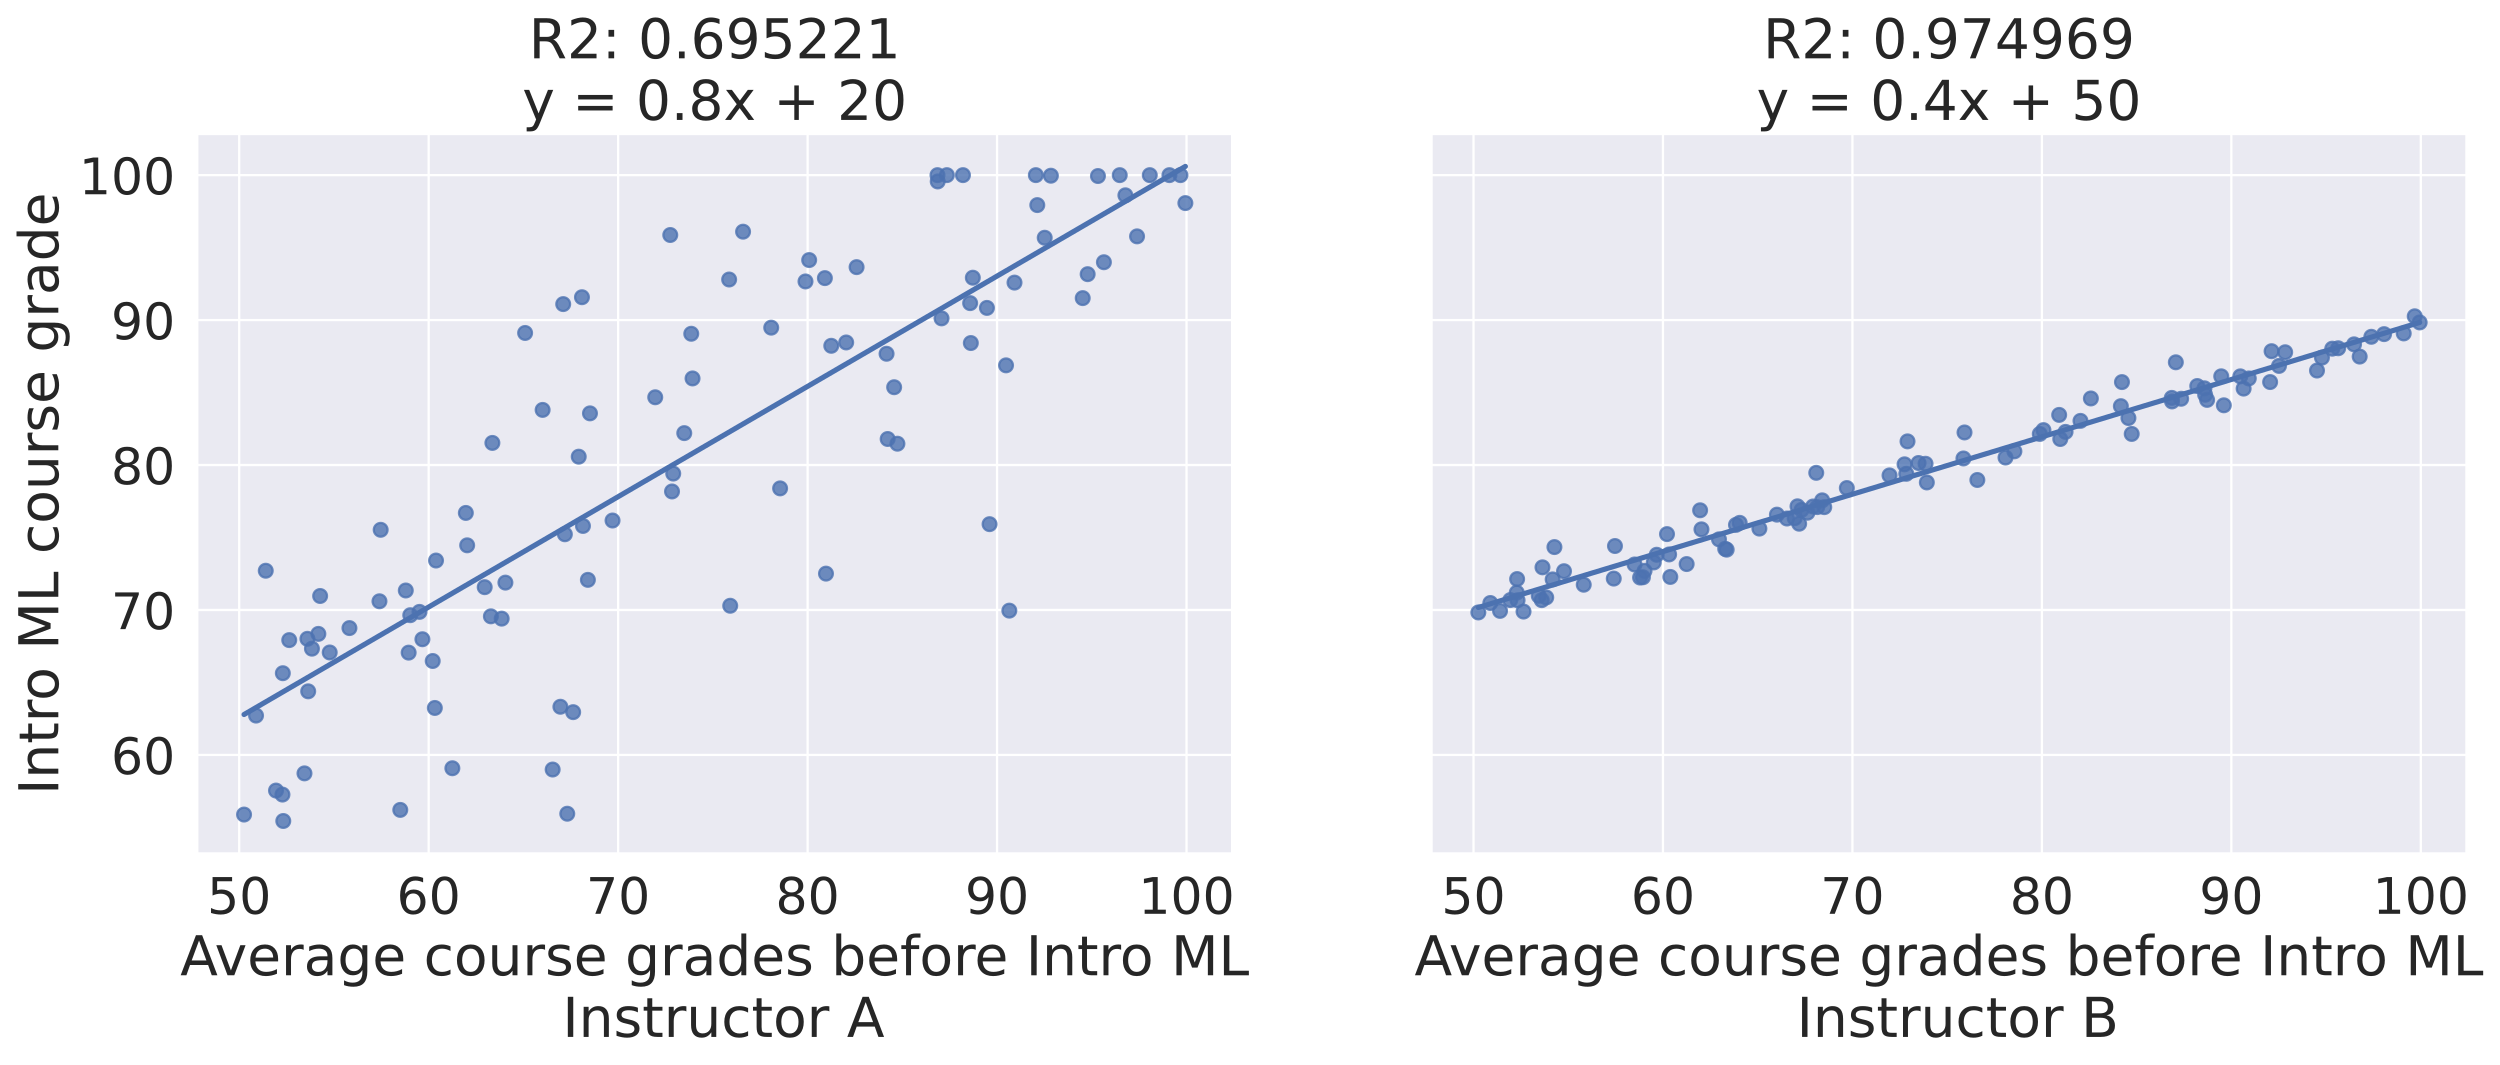 <?xml version="1.0" encoding="utf-8" standalone="no"?>
<!DOCTYPE svg PUBLIC "-//W3C//DTD SVG 1.1//EN"
  "http://www.w3.org/Graphics/SVG/1.1/DTD/svg11.dtd">
<!-- Created with matplotlib (https://matplotlib.org/) -->
<svg height="464.465pt" version="1.1" viewBox="0 0 1090.437 464.465" width="1090.437pt" xmlns="http://www.w3.org/2000/svg" xmlns:xlink="http://www.w3.org/1999/xlink">
 <defs>
  <style type="text/css">
*{stroke-linecap:butt;stroke-linejoin:round;}
  </style>
 </defs>
 <g id="figure_1">
  <g id="patch_1">
   <path d="M 0 464.465 
L 1090.437 464.465 
L 1090.437 0 
L 0 0 
z
" style="fill:#ffffff;"/>
  </g>
  <g id="axes_1">
   <g id="patch_2">
    <path d="M 85.92 372.371 
L 537.56 372.371 
L 537.56 58.311 
L 85.92 58.311 
z
" style="fill:#eaeaf2;"/>
   </g>
   <g id="matplotlib.axis_1">
    <g id="xtick_1">
     <g id="line2d_1">
      <path clip-path="url(#pe39143ef30)" d="M 104.338 372.371 
L 104.338 58.311 
" style="fill:none;stroke:#ffffff;stroke-linecap:round;"/>
     </g>
     <g id="text_1">
      <!-- 50 -->
      <defs>
       <path d="M 10.797 72.906 
L 49.516 72.906 
L 49.516 64.594 
L 19.828 64.594 
L 19.828 46.734 
Q 21.969 47.469 24.109 47.828 
Q 26.266 48.188 28.422 48.188 
Q 40.625 48.188 47.75 41.5 
Q 54.891 34.812 54.891 23.391 
Q 54.891 11.625 47.562 5.094 
Q 40.234 -1.422 26.906 -1.422 
Q 22.312 -1.422 17.547 -0.641 
Q 12.797 0.141 7.719 1.703 
L 7.719 11.625 
Q 12.109 9.234 16.797 8.062 
Q 21.484 6.891 26.703 6.891 
Q 35.156 6.891 40.078 11.328 
Q 45.016 15.766 45.016 23.391 
Q 45.016 31 40.078 35.438 
Q 35.156 39.891 26.703 39.891 
Q 22.75 39.891 18.812 39.016 
Q 14.891 38.141 10.797 36.281 
z
" id="DejaVuSans-53"/>
       <path d="M 31.781 66.406 
Q 24.172 66.406 20.328 58.906 
Q 16.5 51.422 16.5 36.375 
Q 16.5 21.391 20.328 13.891 
Q 24.172 6.391 31.781 6.391 
Q 39.453 6.391 43.281 13.891 
Q 47.125 21.391 47.125 36.375 
Q 47.125 51.422 43.281 58.906 
Q 39.453 66.406 31.781 66.406 
z
M 31.781 74.219 
Q 44.047 74.219 50.516 64.516 
Q 56.984 54.828 56.984 36.375 
Q 56.984 17.969 50.516 8.266 
Q 44.047 -1.422 31.781 -1.422 
Q 19.531 -1.422 13.062 8.266 
Q 6.594 17.969 6.594 36.375 
Q 6.594 54.828 13.062 64.516 
Q 19.531 74.219 31.781 74.219 
z
" id="DejaVuSans-48"/>
      </defs>
      <g style="fill:#262626;" transform="translate(90.341 398.588)scale(0.22 -0.22)">
       <use xlink:href="#DejaVuSans-53"/>
       <use x="63.623" xlink:href="#DejaVuSans-48"/>
      </g>
     </g>
    </g>
    <g id="xtick_2">
     <g id="line2d_2">
      <path clip-path="url(#pe39143ef30)" d="M 186.977 372.371 
L 186.977 58.311 
" style="fill:none;stroke:#ffffff;stroke-linecap:round;"/>
     </g>
     <g id="text_2">
      <!-- 60 -->
      <defs>
       <path d="M 33.016 40.375 
Q 26.375 40.375 22.484 35.828 
Q 18.609 31.297 18.609 23.391 
Q 18.609 15.531 22.484 10.953 
Q 26.375 6.391 33.016 6.391 
Q 39.656 6.391 43.531 10.953 
Q 47.406 15.531 47.406 23.391 
Q 47.406 31.297 43.531 35.828 
Q 39.656 40.375 33.016 40.375 
z
M 52.594 71.297 
L 52.594 62.312 
Q 48.875 64.062 45.094 64.984 
Q 41.312 65.922 37.594 65.922 
Q 27.828 65.922 22.672 59.328 
Q 17.531 52.734 16.797 39.406 
Q 19.672 43.656 24.016 45.922 
Q 28.375 48.188 33.594 48.188 
Q 44.578 48.188 50.953 41.516 
Q 57.328 34.859 57.328 23.391 
Q 57.328 12.156 50.688 5.359 
Q 44.047 -1.422 33.016 -1.422 
Q 20.359 -1.422 13.672 8.266 
Q 6.984 17.969 6.984 36.375 
Q 6.984 53.656 15.188 63.938 
Q 23.391 74.219 37.203 74.219 
Q 40.922 74.219 44.703 73.484 
Q 48.484 72.75 52.594 71.297 
z
" id="DejaVuSans-54"/>
      </defs>
      <g style="fill:#262626;" transform="translate(172.979 398.588)scale(0.22 -0.22)">
       <use xlink:href="#DejaVuSans-54"/>
       <use x="63.623" xlink:href="#DejaVuSans-48"/>
      </g>
     </g>
    </g>
    <g id="xtick_3">
     <g id="line2d_3">
      <path clip-path="url(#pe39143ef30)" d="M 269.616 372.371 
L 269.616 58.311 
" style="fill:none;stroke:#ffffff;stroke-linecap:round;"/>
     </g>
     <g id="text_3">
      <!-- 70 -->
      <defs>
       <path d="M 8.203 72.906 
L 55.078 72.906 
L 55.078 68.703 
L 28.609 0 
L 18.312 0 
L 43.219 64.594 
L 8.203 64.594 
z
" id="DejaVuSans-55"/>
      </defs>
      <g style="fill:#262626;" transform="translate(255.618 398.588)scale(0.22 -0.22)">
       <use xlink:href="#DejaVuSans-55"/>
       <use x="63.623" xlink:href="#DejaVuSans-48"/>
      </g>
     </g>
    </g>
    <g id="xtick_4">
     <g id="line2d_4">
      <path clip-path="url(#pe39143ef30)" d="M 352.254 372.371 
L 352.254 58.311 
" style="fill:none;stroke:#ffffff;stroke-linecap:round;"/>
     </g>
     <g id="text_4">
      <!-- 80 -->
      <defs>
       <path d="M 31.781 34.625 
Q 24.75 34.625 20.719 30.859 
Q 16.703 27.094 16.703 20.516 
Q 16.703 13.922 20.719 10.156 
Q 24.75 6.391 31.781 6.391 
Q 38.812 6.391 42.859 10.172 
Q 46.922 13.969 46.922 20.516 
Q 46.922 27.094 42.891 30.859 
Q 38.875 34.625 31.781 34.625 
z
M 21.922 38.812 
Q 15.578 40.375 12.031 44.719 
Q 8.5 49.078 8.5 55.328 
Q 8.5 64.062 14.719 69.141 
Q 20.953 74.219 31.781 74.219 
Q 42.672 74.219 48.875 69.141 
Q 55.078 64.062 55.078 55.328 
Q 55.078 49.078 51.531 44.719 
Q 48 40.375 41.703 38.812 
Q 48.828 37.156 52.797 32.312 
Q 56.781 27.484 56.781 20.516 
Q 56.781 9.906 50.312 4.234 
Q 43.844 -1.422 31.781 -1.422 
Q 19.734 -1.422 13.25 4.234 
Q 6.781 9.906 6.781 20.516 
Q 6.781 27.484 10.781 32.312 
Q 14.797 37.156 21.922 38.812 
z
M 18.312 54.391 
Q 18.312 48.734 21.844 45.562 
Q 25.391 42.391 31.781 42.391 
Q 38.141 42.391 41.719 45.562 
Q 45.312 48.734 45.312 54.391 
Q 45.312 60.062 41.719 63.234 
Q 38.141 66.406 31.781 66.406 
Q 25.391 66.406 21.844 63.234 
Q 18.312 60.062 18.312 54.391 
z
" id="DejaVuSans-56"/>
      </defs>
      <g style="fill:#262626;" transform="translate(338.257 398.588)scale(0.22 -0.22)">
       <use xlink:href="#DejaVuSans-56"/>
       <use x="63.623" xlink:href="#DejaVuSans-48"/>
      </g>
     </g>
    </g>
    <g id="xtick_5">
     <g id="line2d_5">
      <path clip-path="url(#pe39143ef30)" d="M 434.893 372.371 
L 434.893 58.311 
" style="fill:none;stroke:#ffffff;stroke-linecap:round;"/>
     </g>
     <g id="text_5">
      <!-- 90 -->
      <defs>
       <path d="M 10.984 1.516 
L 10.984 10.5 
Q 14.703 8.734 18.5 7.812 
Q 22.312 6.891 25.984 6.891 
Q 35.75 6.891 40.891 13.453 
Q 46.047 20.016 46.781 33.406 
Q 43.953 29.203 39.594 26.953 
Q 35.25 24.703 29.984 24.703 
Q 19.047 24.703 12.672 31.312 
Q 6.297 37.938 6.297 49.422 
Q 6.297 60.641 12.938 67.422 
Q 19.578 74.219 30.609 74.219 
Q 43.266 74.219 49.922 64.516 
Q 56.594 54.828 56.594 36.375 
Q 56.594 19.141 48.406 8.859 
Q 40.234 -1.422 26.422 -1.422 
Q 22.703 -1.422 18.891 -0.688 
Q 15.094 0.047 10.984 1.516 
z
M 30.609 32.422 
Q 37.25 32.422 41.125 36.953 
Q 45.016 41.5 45.016 49.422 
Q 45.016 57.281 41.125 61.844 
Q 37.25 66.406 30.609 66.406 
Q 23.969 66.406 20.094 61.844 
Q 16.219 57.281 16.219 49.422 
Q 16.219 41.5 20.094 36.953 
Q 23.969 32.422 30.609 32.422 
z
" id="DejaVuSans-57"/>
      </defs>
      <g style="fill:#262626;" transform="translate(420.896 398.588)scale(0.22 -0.22)">
       <use xlink:href="#DejaVuSans-57"/>
       <use x="63.623" xlink:href="#DejaVuSans-48"/>
      </g>
     </g>
    </g>
    <g id="xtick_6">
     <g id="line2d_6">
      <path clip-path="url(#pe39143ef30)" d="M 517.532 372.371 
L 517.532 58.311 
" style="fill:none;stroke:#ffffff;stroke-linecap:round;"/>
     </g>
     <g id="text_6">
      <!-- 100 -->
      <defs>
       <path d="M 12.406 8.297 
L 28.516 8.297 
L 28.516 63.922 
L 10.984 60.406 
L 10.984 69.391 
L 28.422 72.906 
L 38.281 72.906 
L 38.281 8.297 
L 54.391 8.297 
L 54.391 0 
L 12.406 0 
z
" id="DejaVuSans-49"/>
      </defs>
      <g style="fill:#262626;" transform="translate(496.536 398.588)scale(0.22 -0.22)">
       <use xlink:href="#DejaVuSans-49"/>
       <use x="63.623" xlink:href="#DejaVuSans-48"/>
       <use x="127.246" xlink:href="#DejaVuSans-48"/>
      </g>
     </g>
    </g>
    <g id="text_7">
     <!-- Average course grades before Intro ML -->
     <defs>
      <path d="M 34.188 63.188 
L 20.797 26.906 
L 47.609 26.906 
z
M 28.609 72.906 
L 39.797 72.906 
L 67.578 0 
L 57.328 0 
L 50.688 18.703 
L 17.828 18.703 
L 11.188 0 
L 0.781 0 
z
" id="DejaVuSans-65"/>
      <path d="M 2.984 54.688 
L 12.5 54.688 
L 29.594 8.797 
L 46.688 54.688 
L 56.203 54.688 
L 35.688 0 
L 23.484 0 
z
" id="DejaVuSans-118"/>
      <path d="M 56.203 29.594 
L 56.203 25.203 
L 14.891 25.203 
Q 15.484 15.922 20.484 11.062 
Q 25.484 6.203 34.422 6.203 
Q 39.594 6.203 44.453 7.469 
Q 49.312 8.734 54.109 11.281 
L 54.109 2.781 
Q 49.266 0.734 44.188 -0.344 
Q 39.109 -1.422 33.891 -1.422 
Q 20.797 -1.422 13.156 6.188 
Q 5.516 13.812 5.516 26.812 
Q 5.516 40.234 12.766 48.109 
Q 20.016 56 32.328 56 
Q 43.359 56 49.781 48.891 
Q 56.203 41.797 56.203 29.594 
z
M 47.219 32.234 
Q 47.125 39.594 43.094 43.984 
Q 39.062 48.391 32.422 48.391 
Q 24.906 48.391 20.391 44.141 
Q 15.875 39.891 15.188 32.172 
z
" id="DejaVuSans-101"/>
      <path d="M 41.109 46.297 
Q 39.594 47.172 37.812 47.578 
Q 36.031 48 33.891 48 
Q 26.266 48 22.188 43.047 
Q 18.109 38.094 18.109 28.812 
L 18.109 0 
L 9.078 0 
L 9.078 54.688 
L 18.109 54.688 
L 18.109 46.188 
Q 20.953 51.172 25.484 53.578 
Q 30.031 56 36.531 56 
Q 37.453 56 38.578 55.875 
Q 39.703 55.766 41.062 55.516 
z
" id="DejaVuSans-114"/>
      <path d="M 34.281 27.484 
Q 23.391 27.484 19.188 25 
Q 14.984 22.516 14.984 16.5 
Q 14.984 11.719 18.141 8.906 
Q 21.297 6.109 26.703 6.109 
Q 34.188 6.109 38.703 11.406 
Q 43.219 16.703 43.219 25.484 
L 43.219 27.484 
z
M 52.203 31.203 
L 52.203 0 
L 43.219 0 
L 43.219 8.297 
Q 40.141 3.328 35.547 0.953 
Q 30.953 -1.422 24.312 -1.422 
Q 15.922 -1.422 10.953 3.297 
Q 6 8.016 6 15.922 
Q 6 25.141 12.172 29.828 
Q 18.359 34.516 30.609 34.516 
L 43.219 34.516 
L 43.219 35.406 
Q 43.219 41.609 39.141 45 
Q 35.062 48.391 27.688 48.391 
Q 23 48.391 18.547 47.266 
Q 14.109 46.141 10.016 43.891 
L 10.016 52.203 
Q 14.938 54.109 19.578 55.047 
Q 24.219 56 28.609 56 
Q 40.484 56 46.344 49.844 
Q 52.203 43.703 52.203 31.203 
z
" id="DejaVuSans-97"/>
      <path d="M 45.406 27.984 
Q 45.406 37.75 41.375 43.109 
Q 37.359 48.484 30.078 48.484 
Q 22.859 48.484 18.828 43.109 
Q 14.797 37.75 14.797 27.984 
Q 14.797 18.266 18.828 12.891 
Q 22.859 7.516 30.078 7.516 
Q 37.359 7.516 41.375 12.891 
Q 45.406 18.266 45.406 27.984 
z
M 54.391 6.781 
Q 54.391 -7.172 48.188 -13.984 
Q 42 -20.797 29.203 -20.797 
Q 24.469 -20.797 20.266 -20.094 
Q 16.062 -19.391 12.109 -17.922 
L 12.109 -9.188 
Q 16.062 -11.328 19.922 -12.344 
Q 23.781 -13.375 27.781 -13.375 
Q 36.625 -13.375 41.016 -8.766 
Q 45.406 -4.156 45.406 5.172 
L 45.406 9.625 
Q 42.625 4.781 38.281 2.391 
Q 33.938 0 27.875 0 
Q 17.828 0 11.672 7.656 
Q 5.516 15.328 5.516 27.984 
Q 5.516 40.672 11.672 48.328 
Q 17.828 56 27.875 56 
Q 33.938 56 38.281 53.609 
Q 42.625 51.219 45.406 46.391 
L 45.406 54.688 
L 54.391 54.688 
z
" id="DejaVuSans-103"/>
      <path id="DejaVuSans-32"/>
      <path d="M 48.781 52.594 
L 48.781 44.188 
Q 44.969 46.297 41.141 47.344 
Q 37.312 48.391 33.406 48.391 
Q 24.656 48.391 19.812 42.844 
Q 14.984 37.312 14.984 27.297 
Q 14.984 17.281 19.812 11.734 
Q 24.656 6.203 33.406 6.203 
Q 37.312 6.203 41.141 7.25 
Q 44.969 8.297 48.781 10.406 
L 48.781 2.094 
Q 45.016 0.344 40.984 -0.531 
Q 36.969 -1.422 32.422 -1.422 
Q 20.062 -1.422 12.781 6.344 
Q 5.516 14.109 5.516 27.297 
Q 5.516 40.672 12.859 48.328 
Q 20.219 56 33.016 56 
Q 37.156 56 41.109 55.141 
Q 45.062 54.297 48.781 52.594 
z
" id="DejaVuSans-99"/>
      <path d="M 30.609 48.391 
Q 23.391 48.391 19.188 42.75 
Q 14.984 37.109 14.984 27.297 
Q 14.984 17.484 19.156 11.844 
Q 23.344 6.203 30.609 6.203 
Q 37.797 6.203 41.984 11.859 
Q 46.188 17.531 46.188 27.297 
Q 46.188 37.016 41.984 42.703 
Q 37.797 48.391 30.609 48.391 
z
M 30.609 56 
Q 42.328 56 49.016 48.375 
Q 55.719 40.766 55.719 27.297 
Q 55.719 13.875 49.016 6.219 
Q 42.328 -1.422 30.609 -1.422 
Q 18.844 -1.422 12.172 6.219 
Q 5.516 13.875 5.516 27.297 
Q 5.516 40.766 12.172 48.375 
Q 18.844 56 30.609 56 
z
" id="DejaVuSans-111"/>
      <path d="M 8.5 21.578 
L 8.5 54.688 
L 17.484 54.688 
L 17.484 21.922 
Q 17.484 14.156 20.5 10.266 
Q 23.531 6.391 29.594 6.391 
Q 36.859 6.391 41.078 11.031 
Q 45.312 15.672 45.312 23.688 
L 45.312 54.688 
L 54.297 54.688 
L 54.297 0 
L 45.312 0 
L 45.312 8.406 
Q 42.047 3.422 37.719 1 
Q 33.406 -1.422 27.688 -1.422 
Q 18.266 -1.422 13.375 4.438 
Q 8.5 10.297 8.5 21.578 
z
M 31.109 56 
z
" id="DejaVuSans-117"/>
      <path d="M 44.281 53.078 
L 44.281 44.578 
Q 40.484 46.531 36.375 47.5 
Q 32.281 48.484 27.875 48.484 
Q 21.188 48.484 17.844 46.438 
Q 14.5 44.391 14.5 40.281 
Q 14.5 37.156 16.891 35.375 
Q 19.281 33.594 26.516 31.984 
L 29.594 31.297 
Q 39.156 29.25 43.188 25.516 
Q 47.219 21.781 47.219 15.094 
Q 47.219 7.469 41.188 3.016 
Q 35.156 -1.422 24.609 -1.422 
Q 20.219 -1.422 15.453 -0.562 
Q 10.688 0.297 5.422 2 
L 5.422 11.281 
Q 10.406 8.688 15.234 7.391 
Q 20.062 6.109 24.812 6.109 
Q 31.156 6.109 34.562 8.281 
Q 37.984 10.453 37.984 14.406 
Q 37.984 18.062 35.516 20.016 
Q 33.062 21.969 24.703 23.781 
L 21.578 24.516 
Q 13.234 26.266 9.516 29.906 
Q 5.812 33.547 5.812 39.891 
Q 5.812 47.609 11.281 51.797 
Q 16.75 56 26.812 56 
Q 31.781 56 36.172 55.266 
Q 40.578 54.547 44.281 53.078 
z
" id="DejaVuSans-115"/>
      <path d="M 45.406 46.391 
L 45.406 75.984 
L 54.391 75.984 
L 54.391 0 
L 45.406 0 
L 45.406 8.203 
Q 42.578 3.328 38.25 0.953 
Q 33.938 -1.422 27.875 -1.422 
Q 17.969 -1.422 11.734 6.484 
Q 5.516 14.406 5.516 27.297 
Q 5.516 40.188 11.734 48.094 
Q 17.969 56 27.875 56 
Q 33.938 56 38.25 53.625 
Q 42.578 51.266 45.406 46.391 
z
M 14.797 27.297 
Q 14.797 17.391 18.875 11.75 
Q 22.953 6.109 30.078 6.109 
Q 37.203 6.109 41.297 11.75 
Q 45.406 17.391 45.406 27.297 
Q 45.406 37.203 41.297 42.844 
Q 37.203 48.484 30.078 48.484 
Q 22.953 48.484 18.875 42.844 
Q 14.797 37.203 14.797 27.297 
z
" id="DejaVuSans-100"/>
      <path d="M 48.688 27.297 
Q 48.688 37.203 44.609 42.844 
Q 40.531 48.484 33.406 48.484 
Q 26.266 48.484 22.188 42.844 
Q 18.109 37.203 18.109 27.297 
Q 18.109 17.391 22.188 11.75 
Q 26.266 6.109 33.406 6.109 
Q 40.531 6.109 44.609 11.75 
Q 48.688 17.391 48.688 27.297 
z
M 18.109 46.391 
Q 20.953 51.266 25.266 53.625 
Q 29.594 56 35.594 56 
Q 45.562 56 51.781 48.094 
Q 58.016 40.188 58.016 27.297 
Q 58.016 14.406 51.781 6.484 
Q 45.562 -1.422 35.594 -1.422 
Q 29.594 -1.422 25.266 0.953 
Q 20.953 3.328 18.109 8.203 
L 18.109 0 
L 9.078 0 
L 9.078 75.984 
L 18.109 75.984 
z
" id="DejaVuSans-98"/>
      <path d="M 37.109 75.984 
L 37.109 68.5 
L 28.516 68.5 
Q 23.688 68.5 21.797 66.547 
Q 19.922 64.594 19.922 59.516 
L 19.922 54.688 
L 34.719 54.688 
L 34.719 47.703 
L 19.922 47.703 
L 19.922 0 
L 10.891 0 
L 10.891 47.703 
L 2.297 47.703 
L 2.297 54.688 
L 10.891 54.688 
L 10.891 58.5 
Q 10.891 67.625 15.141 71.797 
Q 19.391 75.984 28.609 75.984 
z
" id="DejaVuSans-102"/>
      <path d="M 9.812 72.906 
L 19.672 72.906 
L 19.672 0 
L 9.812 0 
z
" id="DejaVuSans-73"/>
      <path d="M 54.891 33.016 
L 54.891 0 
L 45.906 0 
L 45.906 32.719 
Q 45.906 40.484 42.875 44.328 
Q 39.844 48.188 33.797 48.188 
Q 26.516 48.188 22.312 43.547 
Q 18.109 38.922 18.109 30.906 
L 18.109 0 
L 9.078 0 
L 9.078 54.688 
L 18.109 54.688 
L 18.109 46.188 
Q 21.344 51.125 25.703 53.562 
Q 30.078 56 35.797 56 
Q 45.219 56 50.047 50.172 
Q 54.891 44.344 54.891 33.016 
z
" id="DejaVuSans-110"/>
      <path d="M 18.312 70.219 
L 18.312 54.688 
L 36.812 54.688 
L 36.812 47.703 
L 18.312 47.703 
L 18.312 18.016 
Q 18.312 11.328 20.141 9.422 
Q 21.969 7.516 27.594 7.516 
L 36.812 7.516 
L 36.812 0 
L 27.594 0 
Q 17.188 0 13.234 3.875 
Q 9.281 7.766 9.281 18.016 
L 9.281 47.703 
L 2.688 47.703 
L 2.688 54.688 
L 9.281 54.688 
L 9.281 70.219 
z
" id="DejaVuSans-116"/>
      <path d="M 9.812 72.906 
L 24.516 72.906 
L 43.109 23.297 
L 61.812 72.906 
L 76.516 72.906 
L 76.516 0 
L 66.891 0 
L 66.891 64.016 
L 48.094 14.016 
L 38.188 14.016 
L 19.391 64.016 
L 19.391 0 
L 9.812 0 
z
" id="DejaVuSans-77"/>
      <path d="M 9.812 72.906 
L 19.672 72.906 
L 19.672 8.297 
L 55.172 8.297 
L 55.172 0 
L 9.812 0 
z
" id="DejaVuSans-76"/>
     </defs>
     <g style="fill:#262626;" transform="translate(78.61 425.399)scale(0.24 -0.24)">
      <use xlink:href="#DejaVuSans-65"/>
      <use x="62.533" xlink:href="#DejaVuSans-118"/>
      <use x="121.713" xlink:href="#DejaVuSans-101"/>
      <use x="183.236" xlink:href="#DejaVuSans-114"/>
      <use x="224.35" xlink:href="#DejaVuSans-97"/>
      <use x="285.629" xlink:href="#DejaVuSans-103"/>
      <use x="349.105" xlink:href="#DejaVuSans-101"/>
      <use x="410.629" xlink:href="#DejaVuSans-32"/>
      <use x="442.416" xlink:href="#DejaVuSans-99"/>
      <use x="497.396" xlink:href="#DejaVuSans-111"/>
      <use x="558.578" xlink:href="#DejaVuSans-117"/>
      <use x="621.957" xlink:href="#DejaVuSans-114"/>
      <use x="663.07" xlink:href="#DejaVuSans-115"/>
      <use x="715.17" xlink:href="#DejaVuSans-101"/>
      <use x="776.693" xlink:href="#DejaVuSans-32"/>
      <use x="808.48" xlink:href="#DejaVuSans-103"/>
      <use x="871.957" xlink:href="#DejaVuSans-114"/>
      <use x="913.07" xlink:href="#DejaVuSans-97"/>
      <use x="974.35" xlink:href="#DejaVuSans-100"/>
      <use x="1037.826" xlink:href="#DejaVuSans-101"/>
      <use x="1099.35" xlink:href="#DejaVuSans-115"/>
      <use x="1151.449" xlink:href="#DejaVuSans-32"/>
      <use x="1183.236" xlink:href="#DejaVuSans-98"/>
      <use x="1246.713" xlink:href="#DejaVuSans-101"/>
      <use x="1308.236" xlink:href="#DejaVuSans-102"/>
      <use x="1343.441" xlink:href="#DejaVuSans-111"/>
      <use x="1404.623" xlink:href="#DejaVuSans-114"/>
      <use x="1443.486" xlink:href="#DejaVuSans-101"/>
      <use x="1505.01" xlink:href="#DejaVuSans-32"/>
      <use x="1536.797" xlink:href="#DejaVuSans-73"/>
      <use x="1566.289" xlink:href="#DejaVuSans-110"/>
      <use x="1629.668" xlink:href="#DejaVuSans-116"/>
      <use x="1668.877" xlink:href="#DejaVuSans-114"/>
      <use x="1707.74" xlink:href="#DejaVuSans-111"/>
      <use x="1768.922" xlink:href="#DejaVuSans-32"/>
      <use x="1800.709" xlink:href="#DejaVuSans-77"/>
      <use x="1886.988" xlink:href="#DejaVuSans-76"/>
     </g>
     <!--  Instructor A -->
     <g style="fill:#262626;" transform="translate(237.687 452.274)scale(0.24 -0.24)">
      <use xlink:href="#DejaVuSans-32"/>
      <use x="31.787" xlink:href="#DejaVuSans-73"/>
      <use x="61.279" xlink:href="#DejaVuSans-110"/>
      <use x="124.658" xlink:href="#DejaVuSans-115"/>
      <use x="176.758" xlink:href="#DejaVuSans-116"/>
      <use x="215.967" xlink:href="#DejaVuSans-114"/>
      <use x="257.08" xlink:href="#DejaVuSans-117"/>
      <use x="320.459" xlink:href="#DejaVuSans-99"/>
      <use x="375.439" xlink:href="#DejaVuSans-116"/>
      <use x="414.648" xlink:href="#DejaVuSans-111"/>
      <use x="475.83" xlink:href="#DejaVuSans-114"/>
      <use x="516.943" xlink:href="#DejaVuSans-32"/>
      <use x="548.73" xlink:href="#DejaVuSans-65"/>
     </g>
    </g>
   </g>
   <g id="matplotlib.axis_2">
    <g id="ytick_1">
     <g id="line2d_7">
      <path clip-path="url(#pe39143ef30)" d="M 85.92 329.279 
L 537.56 329.279 
" style="fill:none;stroke:#ffffff;stroke-linecap:round;"/>
     </g>
     <g id="text_8">
      <!-- 60 -->
      <g style="fill:#262626;" transform="translate(48.425 337.638)scale(0.22 -0.22)">
       <use xlink:href="#DejaVuSans-54"/>
       <use x="63.623" xlink:href="#DejaVuSans-48"/>
      </g>
     </g>
    </g>
    <g id="ytick_2">
     <g id="line2d_8">
      <path clip-path="url(#pe39143ef30)" d="M 85.92 266.057 
L 537.56 266.057 
" style="fill:none;stroke:#ffffff;stroke-linecap:round;"/>
     </g>
     <g id="text_9">
      <!-- 70 -->
      <g style="fill:#262626;" transform="translate(48.425 274.415)scale(0.22 -0.22)">
       <use xlink:href="#DejaVuSans-55"/>
       <use x="63.623" xlink:href="#DejaVuSans-48"/>
      </g>
     </g>
    </g>
    <g id="ytick_3">
     <g id="line2d_9">
      <path clip-path="url(#pe39143ef30)" d="M 85.92 202.834 
L 537.56 202.834 
" style="fill:none;stroke:#ffffff;stroke-linecap:round;"/>
     </g>
     <g id="text_10">
      <!-- 80 -->
      <g style="fill:#262626;" transform="translate(48.425 211.192)scale(0.22 -0.22)">
       <use xlink:href="#DejaVuSans-56"/>
       <use x="63.623" xlink:href="#DejaVuSans-48"/>
      </g>
     </g>
    </g>
    <g id="ytick_4">
     <g id="line2d_10">
      <path clip-path="url(#pe39143ef30)" d="M 85.92 139.611 
L 537.56 139.611 
" style="fill:none;stroke:#ffffff;stroke-linecap:round;"/>
     </g>
     <g id="text_11">
      <!-- 90 -->
      <g style="fill:#262626;" transform="translate(48.425 147.97)scale(0.22 -0.22)">
       <use xlink:href="#DejaVuSans-57"/>
       <use x="63.623" xlink:href="#DejaVuSans-48"/>
      </g>
     </g>
    </g>
    <g id="ytick_5">
     <g id="line2d_11">
      <path clip-path="url(#pe39143ef30)" d="M 85.92 76.389 
L 537.56 76.389 
" style="fill:none;stroke:#ffffff;stroke-linecap:round;"/>
     </g>
     <g id="text_12">
      <!-- 100 -->
      <g style="fill:#262626;" transform="translate(34.428 84.747)scale(0.22 -0.22)">
       <use xlink:href="#DejaVuSans-49"/>
       <use x="63.623" xlink:href="#DejaVuSans-48"/>
       <use x="127.246" xlink:href="#DejaVuSans-48"/>
      </g>
     </g>
    </g>
    <g id="text_13">
     <!-- Intro ML course grade -->
     <g style="fill:#262626;" transform="translate(25.436 346.698)rotate(-90)scale(0.24 -0.24)">
      <use xlink:href="#DejaVuSans-73"/>
      <use x="29.492" xlink:href="#DejaVuSans-110"/>
      <use x="92.871" xlink:href="#DejaVuSans-116"/>
      <use x="132.08" xlink:href="#DejaVuSans-114"/>
      <use x="170.943" xlink:href="#DejaVuSans-111"/>
      <use x="232.125" xlink:href="#DejaVuSans-32"/>
      <use x="263.912" xlink:href="#DejaVuSans-77"/>
      <use x="350.191" xlink:href="#DejaVuSans-76"/>
      <use x="405.904" xlink:href="#DejaVuSans-32"/>
      <use x="437.691" xlink:href="#DejaVuSans-99"/>
      <use x="492.672" xlink:href="#DejaVuSans-111"/>
      <use x="553.854" xlink:href="#DejaVuSans-117"/>
      <use x="617.232" xlink:href="#DejaVuSans-114"/>
      <use x="658.346" xlink:href="#DejaVuSans-115"/>
      <use x="710.445" xlink:href="#DejaVuSans-101"/>
      <use x="771.969" xlink:href="#DejaVuSans-32"/>
      <use x="803.756" xlink:href="#DejaVuSans-103"/>
      <use x="867.232" xlink:href="#DejaVuSans-114"/>
      <use x="908.346" xlink:href="#DejaVuSans-97"/>
      <use x="969.625" xlink:href="#DejaVuSans-100"/>
      <use x="1033.102" xlink:href="#DejaVuSans-101"/>
     </g>
    </g>
   </g>
   <g id="PathCollection_1">
    <defs>
     <path d="M 0 3 
C 0.796 3 1.559 2.684 2.121 2.121 
C 2.684 1.559 3 0.796 3 0 
C 3 -0.796 2.684 -1.559 2.121 -2.121 
C 1.559 -2.684 0.796 -3 0 -3 
C -0.796 -3 -1.559 -2.684 -2.121 -2.121 
C -2.684 -1.559 -3 -0.796 -3 0 
C -3 0.796 -2.684 1.559 -2.121 2.121 
C -1.559 2.684 -0.796 3 0 3 
z
" id="m49db646934" style="stroke:#4c72b0;stroke-opacity:0.8;"/>
    </defs>
    <g clip-path="url(#pe39143ef30)">
     <use style="fill:#4c72b0;fill-opacity:0.8;stroke:#4c72b0;stroke-opacity:0.8;" x="165.513" xlink:href="#m49db646934" y="262.26"/>
     <use style="fill:#4c72b0;fill-opacity:0.8;stroke:#4c72b0;stroke-opacity:0.8;" x="442.502" xlink:href="#m49db646934" y="123.265"/>
     <use style="fill:#4c72b0;fill-opacity:0.8;stroke:#4c72b0;stroke-opacity:0.8;" x="214.767" xlink:href="#m49db646934" y="193.19"/>
     <use style="fill:#4c72b0;fill-opacity:0.8;stroke:#4c72b0;stroke-opacity:0.8;" x="455.675" xlink:href="#m49db646934" y="103.702"/>
     <use style="fill:#4c72b0;fill-opacity:0.8;stroke:#4c72b0;stroke-opacity:0.8;" x="134.427" xlink:href="#m49db646934" y="301.537"/>
     <use style="fill:#4c72b0;fill-opacity:0.8;stroke:#4c72b0;stroke-opacity:0.8;" x="369.087" xlink:href="#m49db646934" y="149.375"/>
     <use style="fill:#4c72b0;fill-opacity:0.8;stroke:#4c72b0;stroke-opacity:0.8;" x="132.804" xlink:href="#m49db646934" y="337.324"/>
     <use style="fill:#4c72b0;fill-opacity:0.8;stroke:#4c72b0;stroke-opacity:0.8;" x="197.309" xlink:href="#m49db646934" y="335.09"/>
     <use style="fill:#4c72b0;fill-opacity:0.8;stroke:#4c72b0;stroke-opacity:0.8;" x="254.27" xlink:href="#m49db646934" y="229.405"/>
     <use style="fill:#4c72b0;fill-opacity:0.8;stroke:#4c72b0;stroke-opacity:0.8;" x="143.812" xlink:href="#m49db646934" y="284.59"/>
     <use style="fill:#4c72b0;fill-opacity:0.8;stroke:#4c72b0;stroke-opacity:0.8;" x="324.105" xlink:href="#m49db646934" y="101.054"/>
     <use style="fill:#4c72b0;fill-opacity:0.8;stroke:#4c72b0;stroke-opacity:0.8;" x="373.622" xlink:href="#m49db646934" y="116.517"/>
     <use style="fill:#4c72b0;fill-opacity:0.8;stroke:#4c72b0;stroke-opacity:0.8;" x="244.429" xlink:href="#m49db646934" y="308.27"/>
     <use style="fill:#4c72b0;fill-opacity:0.8;stroke:#4c72b0;stroke-opacity:0.8;" x="184.244" xlink:href="#m49db646934" y="278.82"/>
     <use style="fill:#4c72b0;fill-opacity:0.8;stroke:#4c72b0;stroke-opacity:0.8;" x="351.336" xlink:href="#m49db646934" y="122.762"/>
     <use style="fill:#4c72b0;fill-opacity:0.8;stroke:#4c72b0;stroke-opacity:0.8;" x="472.252" xlink:href="#m49db646934" y="130.033"/>
     <use style="fill:#4c72b0;fill-opacity:0.8;stroke:#4c72b0;stroke-opacity:0.8;" x="285.795" xlink:href="#m49db646934" y="173.279"/>
     <use style="fill:#4c72b0;fill-opacity:0.8;stroke:#4c72b0;stroke-opacity:0.8;" x="293.116" xlink:href="#m49db646934" y="214.364"/>
     <use style="fill:#4c72b0;fill-opacity:0.8;stroke:#4c72b0;stroke-opacity:0.8;" x="120.385" xlink:href="#m49db646934" y="344.825"/>
     <use style="fill:#4c72b0;fill-opacity:0.8;stroke:#4c72b0;stroke-opacity:0.8;" x="106.449" xlink:href="#m49db646934" y="355.292"/>
     <use style="fill:#4c72b0;fill-opacity:0.8;stroke:#4c72b0;stroke-opacity:0.8;" x="387.178" xlink:href="#m49db646934" y="191.477"/>
     <use style="fill:#4c72b0;fill-opacity:0.8;stroke:#4c72b0;stroke-opacity:0.8;" x="188.738" xlink:href="#m49db646934" y="288.311"/>
     <use style="fill:#4c72b0;fill-opacity:0.8;stroke:#4c72b0;stroke-opacity:0.8;" x="246.382" xlink:href="#m49db646934" y="233.035"/>
     <use style="fill:#4c72b0;fill-opacity:0.8;stroke:#4c72b0;stroke-opacity:0.8;" x="203.767" xlink:href="#m49db646934" y="237.856"/>
     <use style="fill:#4c72b0;fill-opacity:0.8;stroke:#4c72b0;stroke-opacity:0.8;" x="386.696" xlink:href="#m49db646934" y="154.303"/>
     <use style="fill:#4c72b0;fill-opacity:0.8;stroke:#4c72b0;stroke-opacity:0.8;" x="478.901" xlink:href="#m49db646934" y="76.778"/>
     <use style="fill:#4c72b0;fill-opacity:0.8;stroke:#4c72b0;stroke-opacity:0.8;" x="360.272" xlink:href="#m49db646934" y="250.201"/>
     <use style="fill:#4c72b0;fill-opacity:0.8;stroke:#4c72b0;stroke-opacity:0.8;" x="390.003" xlink:href="#m49db646934" y="168.895"/>
     <use style="fill:#4c72b0;fill-opacity:0.8;stroke:#4c72b0;stroke-opacity:0.8;" x="352.939" xlink:href="#m49db646934" y="113.429"/>
     <use style="fill:#4c72b0;fill-opacity:0.8;stroke:#4c72b0;stroke-opacity:0.8;" x="174.591" xlink:href="#m49db646934" y="353.26"/>
     <use style="fill:#4c72b0;fill-opacity:0.8;stroke:#4c72b0;stroke-opacity:0.8;" x="362.58" xlink:href="#m49db646934" y="150.828"/>
     <use style="fill:#4c72b0;fill-opacity:0.8;stroke:#4c72b0;stroke-opacity:0.8;" x="340.263" xlink:href="#m49db646934" y="213.019"/>
     <use style="fill:#4c72b0;fill-opacity:0.8;stroke:#4c72b0;stroke-opacity:0.8;" x="252.426" xlink:href="#m49db646934" y="199.192"/>
     <use style="fill:#4c72b0;fill-opacity:0.8;stroke:#4c72b0;stroke-opacity:0.8;" x="229.039" xlink:href="#m49db646934" y="145.229"/>
     <use style="fill:#4c72b0;fill-opacity:0.8;stroke:#4c72b0;stroke-opacity:0.8;" x="249.998" xlink:href="#m49db646934" y="310.624"/>
     <use style="fill:#4c72b0;fill-opacity:0.8;stroke:#4c72b0;stroke-opacity:0.8;" x="166.041" xlink:href="#m49db646934" y="231.089"/>
     <use style="fill:#4c72b0;fill-opacity:0.8;stroke:#4c72b0;stroke-opacity:0.8;" x="359.791" xlink:href="#m49db646934" y="121.306"/>
     <use style="fill:#4c72b0;fill-opacity:0.8;stroke:#4c72b0;stroke-opacity:0.8;" x="495.953" xlink:href="#m49db646934" y="103.095"/>
     <use style="fill:#4c72b0;fill-opacity:0.8;stroke:#4c72b0;stroke-opacity:0.8;" x="298.457" xlink:href="#m49db646934" y="188.915"/>
     <use style="fill:#4c72b0;fill-opacity:0.8;stroke:#4c72b0;stroke-opacity:0.8;" x="138.864" xlink:href="#m49db646934" y="276.485"/>
     <use style="fill:#4c72b0;fill-opacity:0.8;stroke:#4c72b0;stroke-opacity:0.8;" x="123.201" xlink:href="#m49db646934" y="346.576"/>
     <use style="fill:#4c72b0;fill-opacity:0.8;stroke:#4c72b0;stroke-opacity:0.8;" x="139.636" xlink:href="#m49db646934" y="259.954"/>
     <use style="fill:#4c72b0;fill-opacity:0.8;stroke:#4c72b0;stroke-opacity:0.8;" x="182.97" xlink:href="#m49db646934" y="266.887"/>
     <use style="fill:#4c72b0;fill-opacity:0.8;stroke:#4c72b0;stroke-opacity:0.8;" x="423.152" xlink:href="#m49db646934" y="132.219"/>
     <use style="fill:#4c72b0;fill-opacity:0.8;stroke:#4c72b0;stroke-opacity:0.8;" x="256.422" xlink:href="#m49db646934" y="252.919"/>
     <use style="fill:#4c72b0;fill-opacity:0.8;stroke:#4c72b0;stroke-opacity:0.8;" x="318.034" xlink:href="#m49db646934" y="121.917"/>
     <use style="fill:#4c72b0;fill-opacity:0.8;stroke:#4c72b0;stroke-opacity:0.8;" x="517.031" xlink:href="#m49db646934" y="88.583"/>
     <use style="fill:#4c72b0;fill-opacity:0.8;stroke:#4c72b0;stroke-opacity:0.8;" x="336.386" xlink:href="#m49db646934" y="142.916"/>
     <use style="fill:#4c72b0;fill-opacity:0.8;stroke:#4c72b0;stroke-opacity:0.8;" x="412.994" xlink:href="#m49db646934" y="76.389"/>
     <use style="fill:#4c72b0;fill-opacity:0.8;stroke:#4c72b0;stroke-opacity:0.8;" x="176.993" xlink:href="#m49db646934" y="257.559"/>
     <use style="fill:#4c72b0;fill-opacity:0.8;stroke:#4c72b0;stroke-opacity:0.8;" x="236.679" xlink:href="#m49db646934" y="178.791"/>
     <use style="fill:#4c72b0;fill-opacity:0.8;stroke:#4c72b0;stroke-opacity:0.8;" x="458.372" xlink:href="#m49db646934" y="76.64"/>
     <use style="fill:#4c72b0;fill-opacity:0.8;stroke:#4c72b0;stroke-opacity:0.8;" x="409.011" xlink:href="#m49db646934" y="79.144"/>
     <use style="fill:#4c72b0;fill-opacity:0.8;stroke:#4c72b0;stroke-opacity:0.8;" x="501.509" xlink:href="#m49db646934" y="76.389"/>
     <use style="fill:#4c72b0;fill-opacity:0.8;stroke:#4c72b0;stroke-opacity:0.8;" x="247.427" xlink:href="#m49db646934" y="354.923"/>
     <use style="fill:#4c72b0;fill-opacity:0.8;stroke:#4c72b0;stroke-opacity:0.8;" x="510.078" xlink:href="#m49db646934" y="76.389"/>
     <use style="fill:#4c72b0;fill-opacity:0.8;stroke:#4c72b0;stroke-opacity:0.8;" x="189.663" xlink:href="#m49db646934" y="308.794"/>
     <use style="fill:#4c72b0;fill-opacity:0.8;stroke:#4c72b0;stroke-opacity:0.8;" x="178.243" xlink:href="#m49db646934" y="284.663"/>
     <use style="fill:#4c72b0;fill-opacity:0.8;stroke:#4c72b0;stroke-opacity:0.8;" x="391.433" xlink:href="#m49db646934" y="193.533"/>
     <use style="fill:#4c72b0;fill-opacity:0.8;stroke:#4c72b0;stroke-opacity:0.8;" x="293.645" xlink:href="#m49db646934" y="206.558"/>
     <use style="fill:#4c72b0;fill-opacity:0.8;stroke:#4c72b0;stroke-opacity:0.8;" x="514.877" xlink:href="#m49db646934" y="76.389"/>
     <use style="fill:#4c72b0;fill-opacity:0.8;stroke:#4c72b0;stroke-opacity:0.8;" x="431.624" xlink:href="#m49db646934" y="228.623"/>
     <use style="fill:#4c72b0;fill-opacity:0.8;stroke:#4c72b0;stroke-opacity:0.8;" x="134.088" xlink:href="#m49db646934" y="278.633"/>
     <use style="fill:#4c72b0;fill-opacity:0.8;stroke:#4c72b0;stroke-opacity:0.8;" x="115.913" xlink:href="#m49db646934" y="248.941"/>
     <use style="fill:#4c72b0;fill-opacity:0.8;stroke:#4c72b0;stroke-opacity:0.8;" x="430.474" xlink:href="#m49db646934" y="134.301"/>
     <use style="fill:#4c72b0;fill-opacity:0.8;stroke:#4c72b0;stroke-opacity:0.8;" x="190.183" xlink:href="#m49db646934" y="244.491"/>
     <use style="fill:#4c72b0;fill-opacity:0.8;stroke:#4c72b0;stroke-opacity:0.8;" x="218.817" xlink:href="#m49db646934" y="269.835"/>
     <use style="fill:#4c72b0;fill-opacity:0.8;stroke:#4c72b0;stroke-opacity:0.8;" x="424.319" xlink:href="#m49db646934" y="121.128"/>
     <use style="fill:#4c72b0;fill-opacity:0.8;stroke:#4c72b0;stroke-opacity:0.8;" x="136.06" xlink:href="#m49db646934" y="282.935"/>
     <use style="fill:#4c72b0;fill-opacity:0.8;stroke:#4c72b0;stroke-opacity:0.8;" x="111.678" xlink:href="#m49db646934" y="312.117"/>
     <use style="fill:#4c72b0;fill-opacity:0.8;stroke:#4c72b0;stroke-opacity:0.8;" x="408.908" xlink:href="#m49db646934" y="76.389"/>
     <use style="fill:#4c72b0;fill-opacity:0.8;stroke:#4c72b0;stroke-opacity:0.8;" x="438.806" xlink:href="#m49db646934" y="159.355"/>
     <use style="fill:#4c72b0;fill-opacity:0.8;stroke:#4c72b0;stroke-opacity:0.8;" x="318.503" xlink:href="#m49db646934" y="264.217"/>
     <use style="fill:#4c72b0;fill-opacity:0.8;stroke:#4c72b0;stroke-opacity:0.8;" x="423.455" xlink:href="#m49db646934" y="149.622"/>
     <use style="fill:#4c72b0;fill-opacity:0.8;stroke:#4c72b0;stroke-opacity:0.8;" x="241.053" xlink:href="#m49db646934" y="335.65"/>
     <use style="fill:#4c72b0;fill-opacity:0.8;stroke:#4c72b0;stroke-opacity:0.8;" x="440.248" xlink:href="#m49db646934" y="266.345"/>
     <use style="fill:#4c72b0;fill-opacity:0.8;stroke:#4c72b0;stroke-opacity:0.8;" x="410.676" xlink:href="#m49db646934" y="138.865"/>
     <use style="fill:#4c72b0;fill-opacity:0.8;stroke:#4c72b0;stroke-opacity:0.8;" x="211.414" xlink:href="#m49db646934" y="256.112"/>
     <use style="fill:#4c72b0;fill-opacity:0.8;stroke:#4c72b0;stroke-opacity:0.8;" x="302.07" xlink:href="#m49db646934" y="165.065"/>
     <use style="fill:#4c72b0;fill-opacity:0.8;stroke:#4c72b0;stroke-opacity:0.8;" x="257.331" xlink:href="#m49db646934" y="180.298"/>
     <use style="fill:#4c72b0;fill-opacity:0.8;stroke:#4c72b0;stroke-opacity:0.8;" x="203.184" xlink:href="#m49db646934" y="223.726"/>
     <use style="fill:#4c72b0;fill-opacity:0.8;stroke:#4c72b0;stroke-opacity:0.8;" x="220.447" xlink:href="#m49db646934" y="254.126"/>
     <use style="fill:#4c72b0;fill-opacity:0.8;stroke:#4c72b0;stroke-opacity:0.8;" x="292.353" xlink:href="#m49db646934" y="102.5"/>
     <use style="fill:#4c72b0;fill-opacity:0.8;stroke:#4c72b0;stroke-opacity:0.8;" x="152.418" xlink:href="#m49db646934" y="273.951"/>
     <use style="fill:#4c72b0;fill-opacity:0.8;stroke:#4c72b0;stroke-opacity:0.8;" x="420.02" xlink:href="#m49db646934" y="76.389"/>
     <use style="fill:#4c72b0;fill-opacity:0.8;stroke:#4c72b0;stroke-opacity:0.8;" x="178.945" xlink:href="#m49db646934" y="268.331"/>
     <use style="fill:#4c72b0;fill-opacity:0.8;stroke:#4c72b0;stroke-opacity:0.8;" x="126.16" xlink:href="#m49db646934" y="279.198"/>
     <use style="fill:#4c72b0;fill-opacity:0.8;stroke:#4c72b0;stroke-opacity:0.8;" x="488.409" xlink:href="#m49db646934" y="76.389"/>
     <use style="fill:#4c72b0;fill-opacity:0.8;stroke:#4c72b0;stroke-opacity:0.8;" x="245.656" xlink:href="#m49db646934" y="132.641"/>
     <use style="fill:#4c72b0;fill-opacity:0.8;stroke:#4c72b0;stroke-opacity:0.8;" x="452.441" xlink:href="#m49db646934" y="89.456"/>
     <use style="fill:#4c72b0;fill-opacity:0.8;stroke:#4c72b0;stroke-opacity:0.8;" x="490.866" xlink:href="#m49db646934" y="85.185"/>
     <use style="fill:#4c72b0;fill-opacity:0.8;stroke:#4c72b0;stroke-opacity:0.8;" x="123.559" xlink:href="#m49db646934" y="358.096"/>
     <use style="fill:#4c72b0;fill-opacity:0.8;stroke:#4c72b0;stroke-opacity:0.8;" x="474.408" xlink:href="#m49db646934" y="119.586"/>
     <use style="fill:#4c72b0;fill-opacity:0.8;stroke:#4c72b0;stroke-opacity:0.8;" x="253.834" xlink:href="#m49db646934" y="129.637"/>
     <use style="fill:#4c72b0;fill-opacity:0.8;stroke:#4c72b0;stroke-opacity:0.8;" x="123.365" xlink:href="#m49db646934" y="293.635"/>
     <use style="fill:#4c72b0;fill-opacity:0.8;stroke:#4c72b0;stroke-opacity:0.8;" x="267.176" xlink:href="#m49db646934" y="227.033"/>
     <use style="fill:#4c72b0;fill-opacity:0.8;stroke:#4c72b0;stroke-opacity:0.8;" x="451.806" xlink:href="#m49db646934" y="76.389"/>
     <use style="fill:#4c72b0;fill-opacity:0.8;stroke:#4c72b0;stroke-opacity:0.8;" x="481.495" xlink:href="#m49db646934" y="114.38"/>
     <use style="fill:#4c72b0;fill-opacity:0.8;stroke:#4c72b0;stroke-opacity:0.8;" x="214.114" xlink:href="#m49db646934" y="268.825"/>
     <use style="fill:#4c72b0;fill-opacity:0.8;stroke:#4c72b0;stroke-opacity:0.8;" x="301.508" xlink:href="#m49db646934" y="145.58"/>
    </g>
   </g>
   <g id="line2d_12">
    <path clip-path="url(#pe39143ef30)" d="M 106.449 311.649 
L 110.596 309.234 
L 114.744 306.819 
L 118.891 304.405 
L 123.038 301.99 
L 127.186 299.575 
L 131.333 297.16 
L 135.48 294.746 
L 139.627 292.331 
L 143.775 289.916 
L 147.922 287.501 
L 152.069 285.086 
L 156.217 282.672 
L 160.364 280.257 
L 164.511 277.842 
L 168.658 275.427 
L 172.806 273.013 
L 176.953 270.598 
L 181.1 268.183 
L 185.248 265.768 
L 189.395 263.354 
L 193.542 260.939 
L 197.689 258.524 
L 201.837 256.109 
L 205.984 253.694 
L 210.131 251.28 
L 214.279 248.865 
L 218.426 246.45 
L 222.573 244.035 
L 226.72 241.621 
L 230.868 239.206 
L 235.015 236.791 
L 239.162 234.376 
L 243.31 231.961 
L 247.457 229.547 
L 251.604 227.132 
L 255.752 224.717 
L 259.899 222.302 
L 264.046 219.888 
L 268.193 217.473 
L 272.341 215.058 
L 276.488 212.643 
L 280.635 210.229 
L 284.783 207.814 
L 288.93 205.399 
L 293.077 202.984 
L 297.224 200.569 
L 301.372 198.155 
L 305.519 195.74 
L 309.666 193.325 
L 313.814 190.91 
L 317.961 188.496 
L 322.108 186.081 
L 326.255 183.666 
L 330.403 181.251 
L 334.55 178.836 
L 338.697 176.422 
L 342.845 174.007 
L 346.992 171.592 
L 351.139 169.177 
L 355.286 166.763 
L 359.434 164.348 
L 363.581 161.933 
L 367.728 159.518 
L 371.876 157.104 
L 376.023 154.689 
L 380.17 152.274 
L 384.318 149.859 
L 388.465 147.444 
L 392.612 145.03 
L 396.759 142.615 
L 400.907 140.2 
L 405.054 137.785 
L 409.201 135.371 
L 413.349 132.956 
L 417.496 130.541 
L 421.643 128.126 
L 425.79 125.711 
L 429.938 123.297 
L 434.085 120.882 
L 438.232 118.467 
L 442.38 116.052 
L 446.527 113.638 
L 450.674 111.223 
L 454.821 108.808 
L 458.969 106.393 
L 463.116 103.979 
L 467.263 101.564 
L 471.411 99.149 
L 475.558 96.734 
L 479.705 94.319 
L 483.852 91.905 
L 488 89.49 
L 492.147 87.075 
L 496.294 84.66 
L 500.442 82.246 
L 504.589 79.831 
L 508.736 77.416 
L 512.884 75.001 
L 517.031 72.586 
" style="fill:none;stroke:#4c72b0;stroke-linecap:round;stroke-width:2.25;"/>
   </g>
   <g id="patch_3">
    <path d="M 85.92 372.371 
L 85.92 58.311 
" style="fill:none;stroke:#ffffff;stroke-linecap:square;stroke-linejoin:miter;stroke-width:1.25;"/>
   </g>
   <g id="patch_4">
    <path d="M 537.56 372.371 
L 537.56 58.311 
" style="fill:none;stroke:#ffffff;stroke-linecap:square;stroke-linejoin:miter;stroke-width:1.25;"/>
   </g>
   <g id="patch_5">
    <path d="M 85.92 372.371 
L 537.56 372.371 
" style="fill:none;stroke:#ffffff;stroke-linecap:square;stroke-linejoin:miter;stroke-width:1.25;"/>
   </g>
   <g id="patch_6">
    <path d="M 85.92 58.311 
L 537.56 58.311 
" style="fill:none;stroke:#ffffff;stroke-linecap:square;stroke-linejoin:miter;stroke-width:1.25;"/>
   </g>
   <g id="text_14">
    <!-- R2: 0.695221 -->
    <defs>
     <path d="M 44.391 34.188 
Q 47.562 33.109 50.562 29.594 
Q 53.562 26.078 56.594 19.922 
L 66.609 0 
L 56 0 
L 46.688 18.703 
Q 43.062 26.031 39.672 28.422 
Q 36.281 30.812 30.422 30.812 
L 19.672 30.812 
L 19.672 0 
L 9.812 0 
L 9.812 72.906 
L 32.078 72.906 
Q 44.578 72.906 50.734 67.672 
Q 56.891 62.453 56.891 51.906 
Q 56.891 45.016 53.688 40.469 
Q 50.484 35.938 44.391 34.188 
z
M 19.672 64.797 
L 19.672 38.922 
L 32.078 38.922 
Q 39.203 38.922 42.844 42.219 
Q 46.484 45.516 46.484 51.906 
Q 46.484 58.297 42.844 61.547 
Q 39.203 64.797 32.078 64.797 
z
" id="DejaVuSans-82"/>
     <path d="M 19.188 8.297 
L 53.609 8.297 
L 53.609 0 
L 7.328 0 
L 7.328 8.297 
Q 12.938 14.109 22.625 23.891 
Q 32.328 33.688 34.812 36.531 
Q 39.547 41.844 41.422 45.531 
Q 43.312 49.219 43.312 52.781 
Q 43.312 58.594 39.234 62.25 
Q 35.156 65.922 28.609 65.922 
Q 23.969 65.922 18.812 64.312 
Q 13.672 62.703 7.812 59.422 
L 7.812 69.391 
Q 13.766 71.781 18.938 73 
Q 24.125 74.219 28.422 74.219 
Q 39.75 74.219 46.484 68.547 
Q 53.219 62.891 53.219 53.422 
Q 53.219 48.922 51.531 44.891 
Q 49.859 40.875 45.406 35.406 
Q 44.188 33.984 37.641 27.219 
Q 31.109 20.453 19.188 8.297 
z
" id="DejaVuSans-50"/>
     <path d="M 11.719 12.406 
L 22.016 12.406 
L 22.016 0 
L 11.719 0 
z
M 11.719 51.703 
L 22.016 51.703 
L 22.016 39.312 
L 11.719 39.312 
z
" id="DejaVuSans-58"/>
     <path d="M 10.688 12.406 
L 21 12.406 
L 21 0 
L 10.688 0 
z
" id="DejaVuSans-46"/>
    </defs>
    <g style="fill:#262626;" transform="translate(230.652 25.436)scale(0.24 -0.24)">
     <use xlink:href="#DejaVuSans-82"/>
     <use x="69.482" xlink:href="#DejaVuSans-50"/>
     <use x="133.105" xlink:href="#DejaVuSans-58"/>
     <use x="166.797" xlink:href="#DejaVuSans-32"/>
     <use x="198.584" xlink:href="#DejaVuSans-48"/>
     <use x="262.207" xlink:href="#DejaVuSans-46"/>
     <use x="293.994" xlink:href="#DejaVuSans-54"/>
     <use x="357.617" xlink:href="#DejaVuSans-57"/>
     <use x="421.24" xlink:href="#DejaVuSans-53"/>
     <use x="484.863" xlink:href="#DejaVuSans-50"/>
     <use x="548.486" xlink:href="#DejaVuSans-50"/>
     <use x="612.109" xlink:href="#DejaVuSans-49"/>
    </g>
    <!-- y = 0.8x + 20 -->
    <defs>
     <path d="M 32.172 -5.078 
Q 28.375 -14.844 24.75 -17.812 
Q 21.141 -20.797 15.094 -20.797 
L 7.906 -20.797 
L 7.906 -13.281 
L 13.188 -13.281 
Q 16.891 -13.281 18.938 -11.516 
Q 21 -9.766 23.484 -3.219 
L 25.094 0.875 
L 2.984 54.688 
L 12.5 54.688 
L 29.594 11.922 
L 46.688 54.688 
L 56.203 54.688 
z
" id="DejaVuSans-121"/>
     <path d="M 10.594 45.406 
L 73.188 45.406 
L 73.188 37.203 
L 10.594 37.203 
z
M 10.594 25.484 
L 73.188 25.484 
L 73.188 17.188 
L 10.594 17.188 
z
" id="DejaVuSans-61"/>
     <path d="M 54.891 54.688 
L 35.109 28.078 
L 55.906 0 
L 45.312 0 
L 29.391 21.484 
L 13.484 0 
L 2.875 0 
L 24.125 28.609 
L 4.688 54.688 
L 15.281 54.688 
L 29.781 35.203 
L 44.281 54.688 
z
" id="DejaVuSans-120"/>
     <path d="M 46 62.703 
L 46 35.5 
L 73.188 35.5 
L 73.188 27.203 
L 46 27.203 
L 46 0 
L 37.797 0 
L 37.797 27.203 
L 10.594 27.203 
L 10.594 35.5 
L 37.797 35.5 
L 37.797 62.703 
z
" id="DejaVuSans-43"/>
    </defs>
    <g style="fill:#262626;" transform="translate(227.815 52.311)scale(0.24 -0.24)">
     <use xlink:href="#DejaVuSans-121"/>
     <use x="59.18" xlink:href="#DejaVuSans-32"/>
     <use x="90.967" xlink:href="#DejaVuSans-61"/>
     <use x="174.756" xlink:href="#DejaVuSans-32"/>
     <use x="206.543" xlink:href="#DejaVuSans-48"/>
     <use x="270.166" xlink:href="#DejaVuSans-46"/>
     <use x="301.953" xlink:href="#DejaVuSans-56"/>
     <use x="365.576" xlink:href="#DejaVuSans-120"/>
     <use x="424.756" xlink:href="#DejaVuSans-32"/>
     <use x="456.543" xlink:href="#DejaVuSans-43"/>
     <use x="540.332" xlink:href="#DejaVuSans-32"/>
     <use x="572.119" xlink:href="#DejaVuSans-50"/>
     <use x="635.742" xlink:href="#DejaVuSans-48"/>
    </g>
   </g>
  </g>
  <g id="axes_2">
   <g id="patch_7">
    <path d="M 624.287 372.371 
L 1075.927 372.371 
L 1075.927 58.311 
L 624.287 58.311 
z
" style="fill:#eaeaf2;"/>
   </g>
   <g id="matplotlib.axis_3">
    <g id="xtick_7">
     <g id="line2d_13">
      <path clip-path="url(#p89204eee33)" d="M 642.705 372.371 
L 642.705 58.311 
" style="fill:none;stroke:#ffffff;stroke-linecap:round;"/>
     </g>
     <g id="text_15">
      <!-- 50 -->
      <g style="fill:#262626;" transform="translate(628.707 398.588)scale(0.22 -0.22)">
       <use xlink:href="#DejaVuSans-53"/>
       <use x="63.623" xlink:href="#DejaVuSans-48"/>
      </g>
     </g>
    </g>
    <g id="xtick_8">
     <g id="line2d_14">
      <path clip-path="url(#p89204eee33)" d="M 725.344 372.371 
L 725.344 58.311 
" style="fill:none;stroke:#ffffff;stroke-linecap:round;"/>
     </g>
     <g id="text_16">
      <!-- 60 -->
      <g style="fill:#262626;" transform="translate(711.346 398.588)scale(0.22 -0.22)">
       <use xlink:href="#DejaVuSans-54"/>
       <use x="63.623" xlink:href="#DejaVuSans-48"/>
      </g>
     </g>
    </g>
    <g id="xtick_9">
     <g id="line2d_15">
      <path clip-path="url(#p89204eee33)" d="M 807.982 372.371 
L 807.982 58.311 
" style="fill:none;stroke:#ffffff;stroke-linecap:round;"/>
     </g>
     <g id="text_17">
      <!-- 70 -->
      <g style="fill:#262626;" transform="translate(793.985 398.588)scale(0.22 -0.22)">
       <use xlink:href="#DejaVuSans-55"/>
       <use x="63.623" xlink:href="#DejaVuSans-48"/>
      </g>
     </g>
    </g>
    <g id="xtick_10">
     <g id="line2d_16">
      <path clip-path="url(#p89204eee33)" d="M 890.621 372.371 
L 890.621 58.311 
" style="fill:none;stroke:#ffffff;stroke-linecap:round;"/>
     </g>
     <g id="text_18">
      <!-- 80 -->
      <g style="fill:#262626;" transform="translate(876.624 398.588)scale(0.22 -0.22)">
       <use xlink:href="#DejaVuSans-56"/>
       <use x="63.623" xlink:href="#DejaVuSans-48"/>
      </g>
     </g>
    </g>
    <g id="xtick_11">
     <g id="line2d_17">
      <path clip-path="url(#p89204eee33)" d="M 973.26 372.371 
L 973.26 58.311 
" style="fill:none;stroke:#ffffff;stroke-linecap:round;"/>
     </g>
     <g id="text_19">
      <!-- 90 -->
      <g style="fill:#262626;" transform="translate(959.262 398.588)scale(0.22 -0.22)">
       <use xlink:href="#DejaVuSans-57"/>
       <use x="63.623" xlink:href="#DejaVuSans-48"/>
      </g>
     </g>
    </g>
    <g id="xtick_12">
     <g id="line2d_18">
      <path clip-path="url(#p89204eee33)" d="M 1055.899 372.371 
L 1055.899 58.311 
" style="fill:none;stroke:#ffffff;stroke-linecap:round;"/>
     </g>
     <g id="text_20">
      <!-- 100 -->
      <g style="fill:#262626;" transform="translate(1034.902 398.588)scale(0.22 -0.22)">
       <use xlink:href="#DejaVuSans-49"/>
       <use x="63.623" xlink:href="#DejaVuSans-48"/>
       <use x="127.246" xlink:href="#DejaVuSans-48"/>
      </g>
     </g>
    </g>
    <g id="text_21">
     <!-- Average course grades before Intro ML -->
     <g style="fill:#262626;" transform="translate(616.977 425.399)scale(0.24 -0.24)">
      <use xlink:href="#DejaVuSans-65"/>
      <use x="62.533" xlink:href="#DejaVuSans-118"/>
      <use x="121.713" xlink:href="#DejaVuSans-101"/>
      <use x="183.236" xlink:href="#DejaVuSans-114"/>
      <use x="224.35" xlink:href="#DejaVuSans-97"/>
      <use x="285.629" xlink:href="#DejaVuSans-103"/>
      <use x="349.105" xlink:href="#DejaVuSans-101"/>
      <use x="410.629" xlink:href="#DejaVuSans-32"/>
      <use x="442.416" xlink:href="#DejaVuSans-99"/>
      <use x="497.396" xlink:href="#DejaVuSans-111"/>
      <use x="558.578" xlink:href="#DejaVuSans-117"/>
      <use x="621.957" xlink:href="#DejaVuSans-114"/>
      <use x="663.07" xlink:href="#DejaVuSans-115"/>
      <use x="715.17" xlink:href="#DejaVuSans-101"/>
      <use x="776.693" xlink:href="#DejaVuSans-32"/>
      <use x="808.48" xlink:href="#DejaVuSans-103"/>
      <use x="871.957" xlink:href="#DejaVuSans-114"/>
      <use x="913.07" xlink:href="#DejaVuSans-97"/>
      <use x="974.35" xlink:href="#DejaVuSans-100"/>
      <use x="1037.826" xlink:href="#DejaVuSans-101"/>
      <use x="1099.35" xlink:href="#DejaVuSans-115"/>
      <use x="1151.449" xlink:href="#DejaVuSans-32"/>
      <use x="1183.236" xlink:href="#DejaVuSans-98"/>
      <use x="1246.713" xlink:href="#DejaVuSans-101"/>
      <use x="1308.236" xlink:href="#DejaVuSans-102"/>
      <use x="1343.441" xlink:href="#DejaVuSans-111"/>
      <use x="1404.623" xlink:href="#DejaVuSans-114"/>
      <use x="1443.486" xlink:href="#DejaVuSans-101"/>
      <use x="1505.01" xlink:href="#DejaVuSans-32"/>
      <use x="1536.797" xlink:href="#DejaVuSans-73"/>
      <use x="1566.289" xlink:href="#DejaVuSans-110"/>
      <use x="1629.668" xlink:href="#DejaVuSans-116"/>
      <use x="1668.877" xlink:href="#DejaVuSans-114"/>
      <use x="1707.74" xlink:href="#DejaVuSans-111"/>
      <use x="1768.922" xlink:href="#DejaVuSans-32"/>
      <use x="1800.709" xlink:href="#DejaVuSans-77"/>
      <use x="1886.988" xlink:href="#DejaVuSans-76"/>
     </g>
     <!--  Instructor B -->
     <defs>
      <path d="M 19.672 34.812 
L 19.672 8.109 
L 35.5 8.109 
Q 43.453 8.109 47.281 11.406 
Q 51.125 14.703 51.125 21.484 
Q 51.125 28.328 47.281 31.562 
Q 43.453 34.812 35.5 34.812 
z
M 19.672 64.797 
L 19.672 42.828 
L 34.281 42.828 
Q 41.5 42.828 45.031 45.531 
Q 48.578 48.25 48.578 53.812 
Q 48.578 59.328 45.031 62.062 
Q 41.5 64.797 34.281 64.797 
z
M 9.812 72.906 
L 35.016 72.906 
Q 46.297 72.906 52.391 68.219 
Q 58.5 63.531 58.5 54.891 
Q 58.5 48.188 55.375 44.234 
Q 52.25 40.281 46.188 39.312 
Q 53.469 37.75 57.5 32.781 
Q 61.531 27.828 61.531 20.406 
Q 61.531 10.641 54.891 5.312 
Q 48.25 0 35.984 0 
L 9.812 0 
z
" id="DejaVuSans-66"/>
     </defs>
     <g style="fill:#262626;" transform="translate(776.029 452.274)scale(0.24 -0.24)">
      <use xlink:href="#DejaVuSans-32"/>
      <use x="31.787" xlink:href="#DejaVuSans-73"/>
      <use x="61.279" xlink:href="#DejaVuSans-110"/>
      <use x="124.658" xlink:href="#DejaVuSans-115"/>
      <use x="176.758" xlink:href="#DejaVuSans-116"/>
      <use x="215.967" xlink:href="#DejaVuSans-114"/>
      <use x="257.08" xlink:href="#DejaVuSans-117"/>
      <use x="320.459" xlink:href="#DejaVuSans-99"/>
      <use x="375.439" xlink:href="#DejaVuSans-116"/>
      <use x="414.648" xlink:href="#DejaVuSans-111"/>
      <use x="475.83" xlink:href="#DejaVuSans-114"/>
      <use x="516.943" xlink:href="#DejaVuSans-32"/>
      <use x="548.73" xlink:href="#DejaVuSans-66"/>
     </g>
    </g>
   </g>
   <g id="matplotlib.axis_4">
    <g id="ytick_6">
     <g id="line2d_19">
      <path clip-path="url(#p89204eee33)" d="M 624.287 329.279 
L 1075.927 329.279 
" style="fill:none;stroke:#ffffff;stroke-linecap:round;"/>
     </g>
    </g>
    <g id="ytick_7">
     <g id="line2d_20">
      <path clip-path="url(#p89204eee33)" d="M 624.287 266.057 
L 1075.927 266.057 
" style="fill:none;stroke:#ffffff;stroke-linecap:round;"/>
     </g>
    </g>
    <g id="ytick_8">
     <g id="line2d_21">
      <path clip-path="url(#p89204eee33)" d="M 624.287 202.834 
L 1075.927 202.834 
" style="fill:none;stroke:#ffffff;stroke-linecap:round;"/>
     </g>
    </g>
    <g id="ytick_9">
     <g id="line2d_22">
      <path clip-path="url(#p89204eee33)" d="M 624.287 139.611 
L 1075.927 139.611 
" style="fill:none;stroke:#ffffff;stroke-linecap:round;"/>
     </g>
    </g>
    <g id="ytick_10">
     <g id="line2d_23">
      <path clip-path="url(#p89204eee33)" d="M 624.287 76.389 
L 1075.927 76.389 
" style="fill:none;stroke:#ffffff;stroke-linecap:round;"/>
     </g>
    </g>
   </g>
   <g id="PathCollection_2">
    <g clip-path="url(#p89204eee33)">
     <use style="fill:#4c72b0;fill-opacity:0.8;stroke:#4c72b0;stroke-opacity:0.8;" x="703.88" xlink:href="#m49db646934" y="252.367"/>
     <use style="fill:#4c72b0;fill-opacity:0.8;stroke:#4c72b0;stroke-opacity:0.8;" x="980.869" xlink:href="#m49db646934" y="165.064"/>
     <use style="fill:#4c72b0;fill-opacity:0.8;stroke:#4c72b0;stroke-opacity:0.8;" x="753.133" xlink:href="#m49db646934" y="239.746"/>
     <use style="fill:#4c72b0;fill-opacity:0.8;stroke:#4c72b0;stroke-opacity:0.8;" x="994.041" xlink:href="#m49db646934" y="159.605"/>
     <use style="fill:#4c72b0;fill-opacity:0.8;stroke:#4c72b0;stroke-opacity:0.8;" x="672.794" xlink:href="#m49db646934" y="247.455"/>
     <use style="fill:#4c72b0;fill-opacity:0.8;stroke:#4c72b0;stroke-opacity:0.8;" x="907.454" xlink:href="#m49db646934" y="183.575"/>
     <use style="fill:#4c72b0;fill-opacity:0.8;stroke:#4c72b0;stroke-opacity:0.8;" x="671.171" xlink:href="#m49db646934" y="259.884"/>
     <use style="fill:#4c72b0;fill-opacity:0.8;stroke:#4c72b0;stroke-opacity:0.8;" x="735.675" xlink:href="#m49db646934" y="246.027"/>
     <use style="fill:#4c72b0;fill-opacity:0.8;stroke:#4c72b0;stroke-opacity:0.8;" x="792.637" xlink:href="#m49db646934" y="221.187"/>
     <use style="fill:#4c72b0;fill-opacity:0.8;stroke:#4c72b0;stroke-opacity:0.8;" x="682.179" xlink:href="#m49db646934" y="249.144"/>
     <use style="fill:#4c72b0;fill-opacity:0.8;stroke:#4c72b0;stroke-opacity:0.8;" x="862.472" xlink:href="#m49db646934" y="209.357"/>
     <use style="fill:#4c72b0;fill-opacity:0.8;stroke:#4c72b0;stroke-opacity:0.8;" x="911.988" xlink:href="#m49db646934" y="173.798"/>
     <use style="fill:#4c72b0;fill-opacity:0.8;stroke:#4c72b0;stroke-opacity:0.8;" x="782.795" xlink:href="#m49db646934" y="226.018"/>
     <use style="fill:#4c72b0;fill-opacity:0.8;stroke:#4c72b0;stroke-opacity:0.8;" x="722.611" xlink:href="#m49db646934" y="241.975"/>
     <use style="fill:#4c72b0;fill-opacity:0.8;stroke:#4c72b0;stroke-opacity:0.8;" x="889.703" xlink:href="#m49db646934" y="189.276"/>
     <use style="fill:#4c72b0;fill-opacity:0.8;stroke:#4c72b0;stroke-opacity:0.8;" x="1010.619" xlink:href="#m49db646934" y="161.623"/>
     <use style="fill:#4c72b0;fill-opacity:0.8;stroke:#4c72b0;stroke-opacity:0.8;" x="824.162" xlink:href="#m49db646934" y="207.359"/>
     <use style="fill:#4c72b0;fill-opacity:0.8;stroke:#4c72b0;stroke-opacity:0.8;" x="831.483" xlink:href="#m49db646934" y="206.669"/>
     <use style="fill:#4c72b0;fill-opacity:0.8;stroke:#4c72b0;stroke-opacity:0.8;" x="658.751" xlink:href="#m49db646934" y="261.728"/>
     <use style="fill:#4c72b0;fill-opacity:0.8;stroke:#4c72b0;stroke-opacity:0.8;" x="644.816" xlink:href="#m49db646934" y="267.132"/>
     <use style="fill:#4c72b0;fill-opacity:0.8;stroke:#4c72b0;stroke-opacity:0.8;" x="925.545" xlink:href="#m49db646934" y="166.655"/>
     <use style="fill:#4c72b0;fill-opacity:0.8;stroke:#4c72b0;stroke-opacity:0.8;" x="727.105" xlink:href="#m49db646934" y="232.959"/>
     <use style="fill:#4c72b0;fill-opacity:0.8;stroke:#4c72b0;stroke-opacity:0.8;" x="784.749" xlink:href="#m49db646934" y="228.428"/>
     <use style="fill:#4c72b0;fill-opacity:0.8;stroke:#4c72b0;stroke-opacity:0.8;" x="742.134" xlink:href="#m49db646934" y="230.888"/>
     <use style="fill:#4c72b0;fill-opacity:0.8;stroke:#4c72b0;stroke-opacity:0.8;" x="925.063" xlink:href="#m49db646934" y="177.157"/>
     <use style="fill:#4c72b0;fill-opacity:0.8;stroke:#4c72b0;stroke-opacity:0.8;" x="1017.268" xlink:href="#m49db646934" y="152.083"/>
     <use style="fill:#4c72b0;fill-opacity:0.8;stroke:#4c72b0;stroke-opacity:0.8;" x="898.639" xlink:href="#m49db646934" y="191.486"/>
     <use style="fill:#4c72b0;fill-opacity:0.8;stroke:#4c72b0;stroke-opacity:0.8;" x="928.369" xlink:href="#m49db646934" y="182.328"/>
     <use style="fill:#4c72b0;fill-opacity:0.8;stroke:#4c72b0;stroke-opacity:0.8;" x="891.305" xlink:href="#m49db646934" y="187.606"/>
     <use style="fill:#4c72b0;fill-opacity:0.8;stroke:#4c72b0;stroke-opacity:0.8;" x="712.958" xlink:href="#m49db646934" y="246.209"/>
     <use style="fill:#4c72b0;fill-opacity:0.8;stroke:#4c72b0;stroke-opacity:0.8;" x="900.947" xlink:href="#m49db646934" y="188.378"/>
     <use style="fill:#4c72b0;fill-opacity:0.8;stroke:#4c72b0;stroke-opacity:0.8;" x="878.63" xlink:href="#m49db646934" y="196.862"/>
     <use style="fill:#4c72b0;fill-opacity:0.8;stroke:#4c72b0;stroke-opacity:0.8;" x="790.792" xlink:href="#m49db646934" y="220.921"/>
     <use style="fill:#4c72b0;fill-opacity:0.8;stroke:#4c72b0;stroke-opacity:0.8;" x="767.405" xlink:href="#m49db646934" y="230.563"/>
     <use style="fill:#4c72b0;fill-opacity:0.8;stroke:#4c72b0;stroke-opacity:0.8;" x="788.365" xlink:href="#m49db646934" y="223.63"/>
     <use style="fill:#4c72b0;fill-opacity:0.8;stroke:#4c72b0;stroke-opacity:0.8;" x="704.408" xlink:href="#m49db646934" y="238.157"/>
     <use style="fill:#4c72b0;fill-opacity:0.8;stroke:#4c72b0;stroke-opacity:0.8;" x="898.157" xlink:href="#m49db646934" y="180.967"/>
     <use style="fill:#4c72b0;fill-opacity:0.8;stroke:#4c72b0;stroke-opacity:0.8;" x="1034.319" xlink:href="#m49db646934" y="146.901"/>
     <use style="fill:#4c72b0;fill-opacity:0.8;stroke:#4c72b0;stroke-opacity:0.8;" x="836.824" xlink:href="#m49db646934" y="201.947"/>
     <use style="fill:#4c72b0;fill-opacity:0.8;stroke:#4c72b0;stroke-opacity:0.8;" x="677.231" xlink:href="#m49db646934" y="252.722"/>
     <use style="fill:#4c72b0;fill-opacity:0.8;stroke:#4c72b0;stroke-opacity:0.8;" x="661.568" xlink:href="#m49db646934" y="258.484"/>
     <use style="fill:#4c72b0;fill-opacity:0.8;stroke:#4c72b0;stroke-opacity:0.8;" x="678.002" xlink:href="#m49db646934" y="238.62"/>
     <use style="fill:#4c72b0;fill-opacity:0.8;stroke:#4c72b0;stroke-opacity:0.8;" x="721.337" xlink:href="#m49db646934" y="245.317"/>
     <use style="fill:#4c72b0;fill-opacity:0.8;stroke:#4c72b0;stroke-opacity:0.8;" x="961.519" xlink:href="#m49db646934" y="169.363"/>
     <use style="fill:#4c72b0;fill-opacity:0.8;stroke:#4c72b0;stroke-opacity:0.8;" x="794.789" xlink:href="#m49db646934" y="218.238"/>
     <use style="fill:#4c72b0;fill-opacity:0.8;stroke:#4c72b0;stroke-opacity:0.8;" x="856.401" xlink:href="#m49db646934" y="199.971"/>
     <use style="fill:#4c72b0;fill-opacity:0.8;stroke:#4c72b0;stroke-opacity:0.8;" x="1055.398" xlink:href="#m49db646934" y="140.638"/>
     <use style="fill:#4c72b0;fill-opacity:0.8;stroke:#4c72b0;stroke-opacity:0.8;" x="874.753" xlink:href="#m49db646934" y="199.568"/>
     <use style="fill:#4c72b0;fill-opacity:0.8;stroke:#4c72b0;stroke-opacity:0.8;" x="951.361" xlink:href="#m49db646934" y="173.928"/>
     <use style="fill:#4c72b0;fill-opacity:0.8;stroke:#4c72b0;stroke-opacity:0.8;" x="715.36" xlink:href="#m49db646934" y="251.911"/>
     <use style="fill:#4c72b0;fill-opacity:0.8;stroke:#4c72b0;stroke-opacity:0.8;" x="775.046" xlink:href="#m49db646934" y="224.476"/>
     <use style="fill:#4c72b0;fill-opacity:0.8;stroke:#4c72b0;stroke-opacity:0.8;" x="996.738" xlink:href="#m49db646934" y="153.644"/>
     <use style="fill:#4c72b0;fill-opacity:0.8;stroke:#4c72b0;stroke-opacity:0.8;" x="947.378" xlink:href="#m49db646934" y="175.095"/>
     <use style="fill:#4c72b0;fill-opacity:0.8;stroke:#4c72b0;stroke-opacity:0.8;" x="1039.876" xlink:href="#m49db646934" y="145.74"/>
     <use style="fill:#4c72b0;fill-opacity:0.8;stroke:#4c72b0;stroke-opacity:0.8;" x="785.794" xlink:href="#m49db646934" y="222.417"/>
     <use style="fill:#4c72b0;fill-opacity:0.8;stroke:#4c72b0;stroke-opacity:0.8;" x="1048.444" xlink:href="#m49db646934" y="145.43"/>
     <use style="fill:#4c72b0;fill-opacity:0.8;stroke:#4c72b0;stroke-opacity:0.8;" x="728.03" xlink:href="#m49db646934" y="241.829"/>
     <use style="fill:#4c72b0;fill-opacity:0.8;stroke:#4c72b0;stroke-opacity:0.8;" x="716.609" xlink:href="#m49db646934" y="251.792"/>
     <use style="fill:#4c72b0;fill-opacity:0.8;stroke:#4c72b0;stroke-opacity:0.8;" x="929.8" xlink:href="#m49db646934" y="189.275"/>
     <use style="fill:#4c72b0;fill-opacity:0.8;stroke:#4c72b0;stroke-opacity:0.8;" x="832.012" xlink:href="#m49db646934" y="192.513"/>
     <use style="fill:#4c72b0;fill-opacity:0.8;stroke:#4c72b0;stroke-opacity:0.8;" x="1053.243" xlink:href="#m49db646934" y="137.959"/>
     <use style="fill:#4c72b0;fill-opacity:0.8;stroke:#4c72b0;stroke-opacity:0.8;" x="969.99" xlink:href="#m49db646934" y="176.781"/>
     <use style="fill:#4c72b0;fill-opacity:0.8;stroke:#4c72b0;stroke-opacity:0.8;" x="672.454" xlink:href="#m49db646934" y="261.765"/>
     <use style="fill:#4c72b0;fill-opacity:0.8;stroke:#4c72b0;stroke-opacity:0.8;" x="654.28" xlink:href="#m49db646934" y="266.458"/>
     <use style="fill:#4c72b0;fill-opacity:0.8;stroke:#4c72b0;stroke-opacity:0.8;" x="968.841" xlink:href="#m49db646934" y="164.14"/>
     <use style="fill:#4c72b0;fill-opacity:0.8;stroke:#4c72b0;stroke-opacity:0.8;" x="728.55" xlink:href="#m49db646934" y="251.642"/>
     <use style="fill:#4c72b0;fill-opacity:0.8;stroke:#4c72b0;stroke-opacity:0.8;" x="757.183" xlink:href="#m49db646934" y="228.94"/>
     <use style="fill:#4c72b0;fill-opacity:0.8;stroke:#4c72b0;stroke-opacity:0.8;" x="962.686" xlink:href="#m49db646934" y="174.425"/>
     <use style="fill:#4c72b0;fill-opacity:0.8;stroke:#4c72b0;stroke-opacity:0.8;" x="674.426" xlink:href="#m49db646934" y="260.595"/>
     <use style="fill:#4c72b0;fill-opacity:0.8;stroke:#4c72b0;stroke-opacity:0.8;" x="650.045" xlink:href="#m49db646934" y="263.015"/>
     <use style="fill:#4c72b0;fill-opacity:0.8;stroke:#4c72b0;stroke-opacity:0.8;" x="947.274" xlink:href="#m49db646934" y="173.546"/>
     <use style="fill:#4c72b0;fill-opacity:0.8;stroke:#4c72b0;stroke-opacity:0.8;" x="977.173" xlink:href="#m49db646934" y="164.156"/>
     <use style="fill:#4c72b0;fill-opacity:0.8;stroke:#4c72b0;stroke-opacity:0.8;" x="856.87" xlink:href="#m49db646934" y="188.623"/>
     <use style="fill:#4c72b0;fill-opacity:0.8;stroke:#4c72b0;stroke-opacity:0.8;" x="961.822" xlink:href="#m49db646934" y="172.177"/>
     <use style="fill:#4c72b0;fill-opacity:0.8;stroke:#4c72b0;stroke-opacity:0.8;" x="779.42" xlink:href="#m49db646934" y="226.168"/>
     <use style="fill:#4c72b0;fill-opacity:0.8;stroke:#4c72b0;stroke-opacity:0.8;" x="978.615" xlink:href="#m49db646934" y="169.497"/>
     <use style="fill:#4c72b0;fill-opacity:0.8;stroke:#4c72b0;stroke-opacity:0.8;" x="949.043" xlink:href="#m49db646934" y="158.024"/>
     <use style="fill:#4c72b0;fill-opacity:0.8;stroke:#4c72b0;stroke-opacity:0.8;" x="749.781" xlink:href="#m49db646934" y="235.245"/>
     <use style="fill:#4c72b0;fill-opacity:0.8;stroke:#4c72b0;stroke-opacity:0.8;" x="840.437" xlink:href="#m49db646934" y="210.432"/>
     <use style="fill:#4c72b0;fill-opacity:0.8;stroke:#4c72b0;stroke-opacity:0.8;" x="795.698" xlink:href="#m49db646934" y="221.206"/>
     <use style="fill:#4c72b0;fill-opacity:0.8;stroke:#4c72b0;stroke-opacity:0.8;" x="741.551" xlink:href="#m49db646934" y="222.574"/>
     <use style="fill:#4c72b0;fill-opacity:0.8;stroke:#4c72b0;stroke-opacity:0.8;" x="758.814" xlink:href="#m49db646934" y="228.051"/>
     <use style="fill:#4c72b0;fill-opacity:0.8;stroke:#4c72b0;stroke-opacity:0.8;" x="830.72" xlink:href="#m49db646934" y="202.524"/>
     <use style="fill:#4c72b0;fill-opacity:0.8;stroke:#4c72b0;stroke-opacity:0.8;" x="690.785" xlink:href="#m49db646934" y="255.041"/>
     <use style="fill:#4c72b0;fill-opacity:0.8;stroke:#4c72b0;stroke-opacity:0.8;" x="958.387" xlink:href="#m49db646934" y="168.372"/>
     <use style="fill:#4c72b0;fill-opacity:0.8;stroke:#4c72b0;stroke-opacity:0.8;" x="717.312" xlink:href="#m49db646934" y="248.989"/>
     <use style="fill:#4c72b0;fill-opacity:0.8;stroke:#4c72b0;stroke-opacity:0.8;" x="664.527" xlink:href="#m49db646934" y="266.751"/>
     <use style="fill:#4c72b0;fill-opacity:0.8;stroke:#4c72b0;stroke-opacity:0.8;" x="1026.776" xlink:href="#m49db646934" y="150.189"/>
     <use style="fill:#4c72b0;fill-opacity:0.8;stroke:#4c72b0;stroke-opacity:0.8;" x="784.023" xlink:href="#m49db646934" y="220.841"/>
     <use style="fill:#4c72b0;fill-opacity:0.8;stroke:#4c72b0;stroke-opacity:0.8;" x="990.807" xlink:href="#m49db646934" y="153.174"/>
     <use style="fill:#4c72b0;fill-opacity:0.8;stroke:#4c72b0;stroke-opacity:0.8;" x="1029.233" xlink:href="#m49db646934" y="155.532"/>
     <use style="fill:#4c72b0;fill-opacity:0.8;stroke:#4c72b0;stroke-opacity:0.8;" x="661.926" xlink:href="#m49db646934" y="261.819"/>
     <use style="fill:#4c72b0;fill-opacity:0.8;stroke:#4c72b0;stroke-opacity:0.8;" x="1012.775" xlink:href="#m49db646934" y="155.979"/>
     <use style="fill:#4c72b0;fill-opacity:0.8;stroke:#4c72b0;stroke-opacity:0.8;" x="792.201" xlink:href="#m49db646934" y="206.236"/>
     <use style="fill:#4c72b0;fill-opacity:0.8;stroke:#4c72b0;stroke-opacity:0.8;" x="661.732" xlink:href="#m49db646934" y="252.565"/>
     <use style="fill:#4c72b0;fill-opacity:0.8;stroke:#4c72b0;stroke-opacity:0.8;" x="805.542" xlink:href="#m49db646934" y="212.871"/>
     <use style="fill:#4c72b0;fill-opacity:0.8;stroke:#4c72b0;stroke-opacity:0.8;" x="990.173" xlink:href="#m49db646934" y="166.641"/>
     <use style="fill:#4c72b0;fill-opacity:0.8;stroke:#4c72b0;stroke-opacity:0.8;" x="1019.861" xlink:href="#m49db646934" y="151.897"/>
     <use style="fill:#4c72b0;fill-opacity:0.8;stroke:#4c72b0;stroke-opacity:0.8;" x="752.481" xlink:href="#m49db646934" y="239.38"/>
     <use style="fill:#4c72b0;fill-opacity:0.8;stroke:#4c72b0;stroke-opacity:0.8;" x="839.875" xlink:href="#m49db646934" y="202.28"/>
    </g>
   </g>
   <g id="line2d_24">
    <path clip-path="url(#p89204eee33)" d="M 644.816 264.958 
L 648.963 263.702 
L 653.11 262.446 
L 657.258 261.191 
L 661.405 259.935 
L 665.552 258.68 
L 669.7 257.424 
L 673.847 256.169 
L 677.994 254.913 
L 682.141 253.658 
L 686.289 252.402 
L 690.436 251.146 
L 694.583 249.891 
L 698.731 248.635 
L 702.878 247.38 
L 707.025 246.124 
L 711.172 244.869 
L 715.32 243.613 
L 719.467 242.358 
L 723.614 241.102 
L 727.762 239.847 
L 731.909 238.591 
L 736.056 237.335 
L 740.203 236.08 
L 744.351 234.824 
L 748.498 233.569 
L 752.645 232.313 
L 756.793 231.058 
L 760.94 229.802 
L 765.087 228.547 
L 769.234 227.291 
L 773.382 226.036 
L 777.529 224.78 
L 781.676 223.524 
L 785.824 222.269 
L 789.971 221.013 
L 794.118 219.758 
L 798.266 218.502 
L 802.413 217.247 
L 806.56 215.991 
L 810.707 214.736 
L 814.855 213.48 
L 819.002 212.225 
L 823.149 210.969 
L 827.297 209.713 
L 831.444 208.458 
L 835.591 207.202 
L 839.738 205.947 
L 843.886 204.691 
L 848.033 203.436 
L 852.18 202.18 
L 856.328 200.925 
L 860.475 199.669 
L 864.622 198.413 
L 868.769 197.158 
L 872.917 195.902 
L 877.064 194.647 
L 881.211 193.391 
L 885.359 192.136 
L 889.506 190.88 
L 893.653 189.625 
L 897.8 188.369 
L 901.948 187.114 
L 906.095 185.858 
L 910.242 184.602 
L 914.39 183.347 
L 918.537 182.091 
L 922.684 180.836 
L 926.832 179.58 
L 930.979 178.325 
L 935.126 177.069 
L 939.273 175.814 
L 943.421 174.558 
L 947.568 173.303 
L 951.715 172.047 
L 955.863 170.791 
L 960.01 169.536 
L 964.157 168.28 
L 968.304 167.025 
L 972.452 165.769 
L 976.599 164.514 
L 980.746 163.258 
L 984.894 162.003 
L 989.041 160.747 
L 993.188 159.492 
L 997.335 158.236 
L 1001.483 156.98 
L 1005.63 155.725 
L 1009.777 154.469 
L 1013.925 153.214 
L 1018.072 151.958 
L 1022.219 150.703 
L 1026.366 149.447 
L 1030.514 148.192 
L 1034.661 146.936 
L 1038.808 145.68 
L 1042.956 144.425 
L 1047.103 143.169 
L 1051.25 141.914 
L 1055.398 140.658 
" style="fill:none;stroke:#4c72b0;stroke-linecap:round;stroke-width:2.25;"/>
   </g>
   <g id="patch_8">
    <path d="M 624.287 372.371 
L 624.287 58.311 
" style="fill:none;stroke:#ffffff;stroke-linecap:square;stroke-linejoin:miter;stroke-width:1.25;"/>
   </g>
   <g id="patch_9">
    <path d="M 1075.927 372.371 
L 1075.927 58.311 
" style="fill:none;stroke:#ffffff;stroke-linecap:square;stroke-linejoin:miter;stroke-width:1.25;"/>
   </g>
   <g id="patch_10">
    <path d="M 624.287 372.371 
L 1075.927 372.371 
" style="fill:none;stroke:#ffffff;stroke-linecap:square;stroke-linejoin:miter;stroke-width:1.25;"/>
   </g>
   <g id="patch_11">
    <path d="M 624.287 58.311 
L 1075.927 58.311 
" style="fill:none;stroke:#ffffff;stroke-linecap:square;stroke-linejoin:miter;stroke-width:1.25;"/>
   </g>
   <g id="text_22">
    <!-- R2: 0.974969 -->
    <defs>
     <path d="M 37.797 64.312 
L 12.891 25.391 
L 37.797 25.391 
z
M 35.203 72.906 
L 47.609 72.906 
L 47.609 25.391 
L 58.016 25.391 
L 58.016 17.188 
L 47.609 17.188 
L 47.609 0 
L 37.797 0 
L 37.797 17.188 
L 4.891 17.188 
L 4.891 26.703 
z
" id="DejaVuSans-52"/>
    </defs>
    <g style="fill:#262626;" transform="translate(769.019 25.436)scale(0.24 -0.24)">
     <use xlink:href="#DejaVuSans-82"/>
     <use x="69.482" xlink:href="#DejaVuSans-50"/>
     <use x="133.105" xlink:href="#DejaVuSans-58"/>
     <use x="166.797" xlink:href="#DejaVuSans-32"/>
     <use x="198.584" xlink:href="#DejaVuSans-48"/>
     <use x="262.207" xlink:href="#DejaVuSans-46"/>
     <use x="293.994" xlink:href="#DejaVuSans-57"/>
     <use x="357.617" xlink:href="#DejaVuSans-55"/>
     <use x="421.24" xlink:href="#DejaVuSans-52"/>
     <use x="484.863" xlink:href="#DejaVuSans-57"/>
     <use x="548.486" xlink:href="#DejaVuSans-54"/>
     <use x="612.109" xlink:href="#DejaVuSans-57"/>
    </g>
    <!-- y = 0.4x + 50 -->
    <g style="fill:#262626;" transform="translate(766.182 52.311)scale(0.24 -0.24)">
     <use xlink:href="#DejaVuSans-121"/>
     <use x="59.18" xlink:href="#DejaVuSans-32"/>
     <use x="90.967" xlink:href="#DejaVuSans-61"/>
     <use x="174.756" xlink:href="#DejaVuSans-32"/>
     <use x="206.543" xlink:href="#DejaVuSans-48"/>
     <use x="270.166" xlink:href="#DejaVuSans-46"/>
     <use x="301.953" xlink:href="#DejaVuSans-52"/>
     <use x="365.576" xlink:href="#DejaVuSans-120"/>
     <use x="424.756" xlink:href="#DejaVuSans-32"/>
     <use x="456.543" xlink:href="#DejaVuSans-43"/>
     <use x="540.332" xlink:href="#DejaVuSans-32"/>
     <use x="572.119" xlink:href="#DejaVuSans-53"/>
     <use x="635.742" xlink:href="#DejaVuSans-48"/>
    </g>
   </g>
  </g>
 </g>
 <defs>
  <clipPath id="pe39143ef30">
   <rect height="314.06" width="451.64" x="85.92" y="58.311"/>
  </clipPath>
  <clipPath id="p89204eee33">
   <rect height="314.06" width="451.64" x="624.287" y="58.311"/>
  </clipPath>
 </defs>
</svg>

